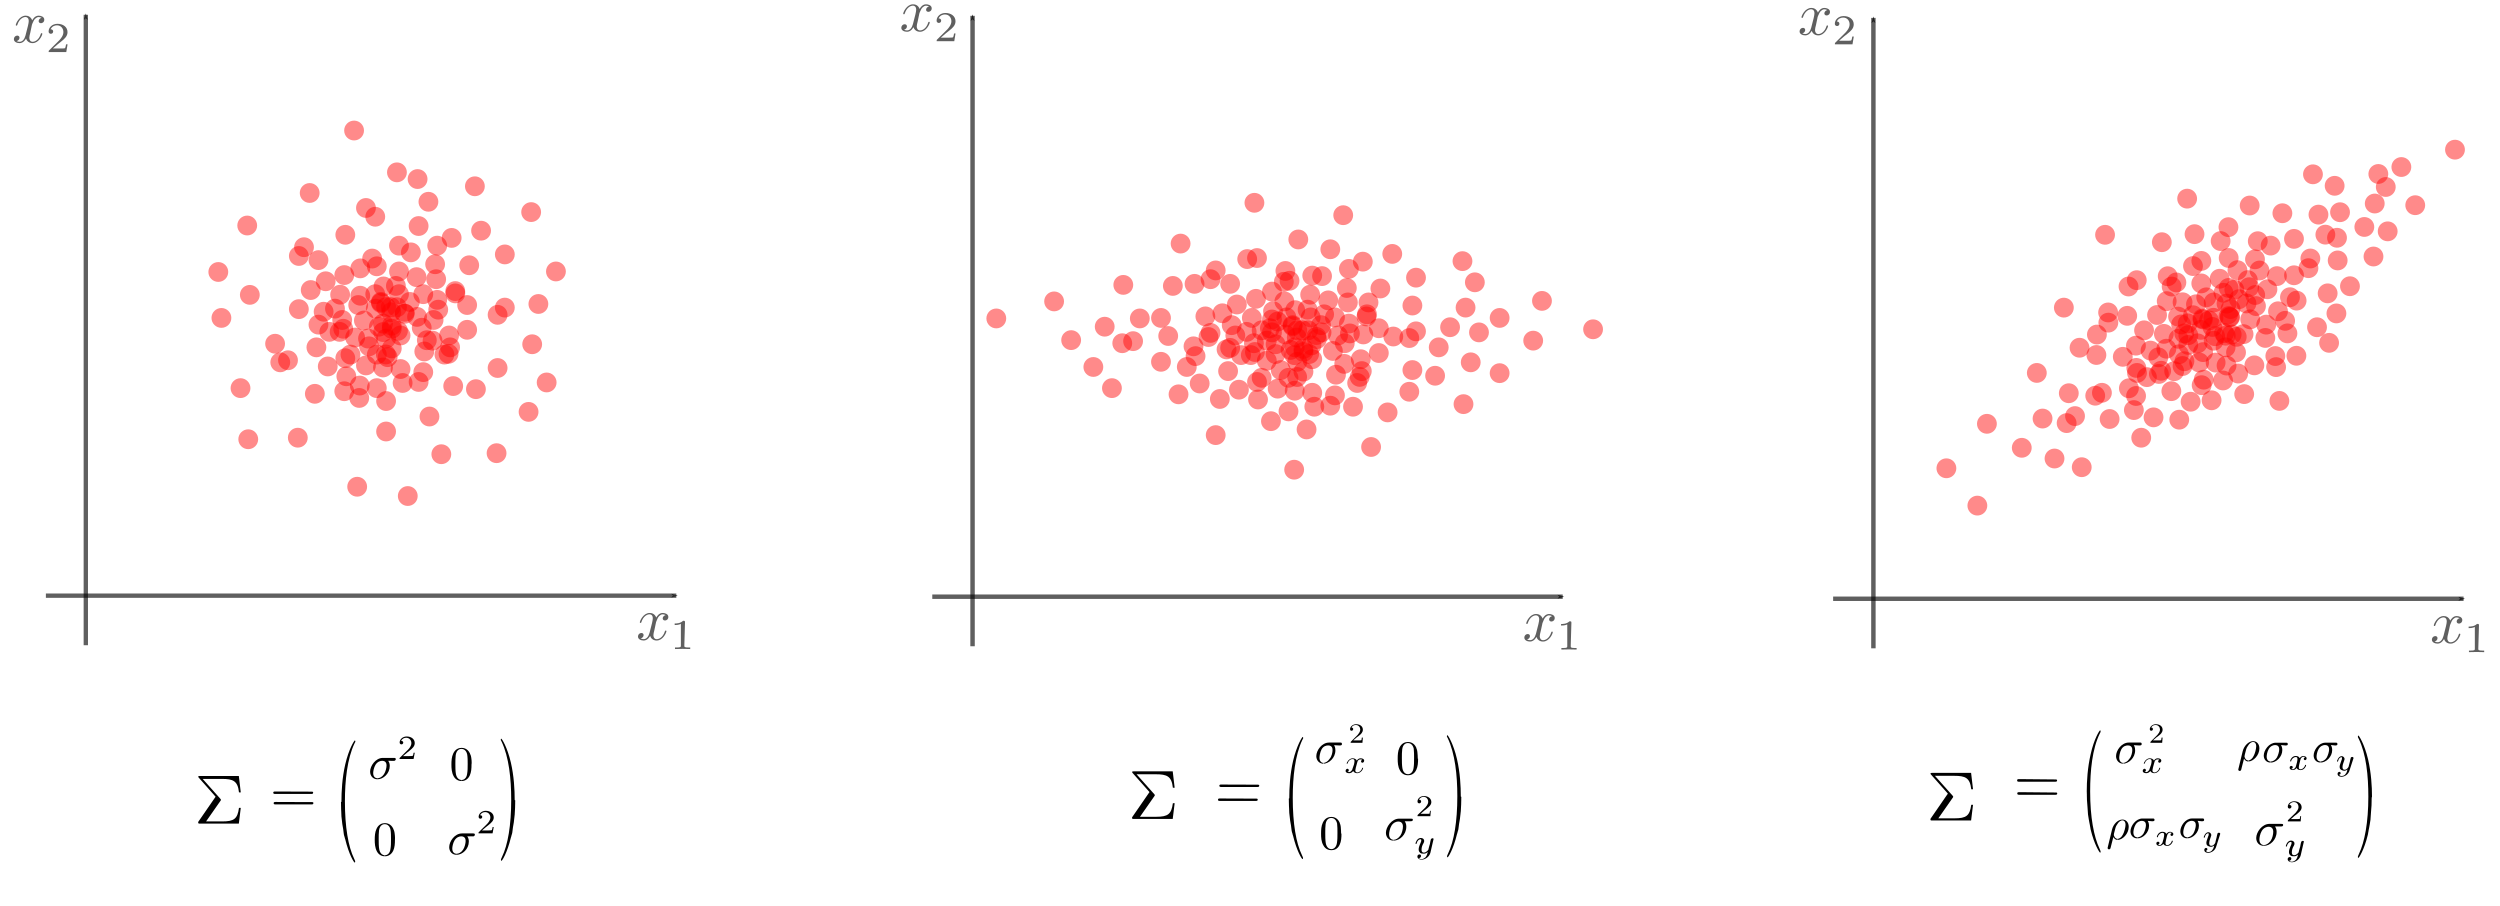 <svg width="238.73mm" height="86.505mm" version="1.1" viewBox="0 0 238.73 86.505" xmlns="http://www.w3.org/2000/svg" xmlns:ns0="http://www.iki.fi/pav/software/textext/">
 <defs>
  <marker id="a" overflow="visible" orient="auto">
   <path transform="scale(.4) rotate(180) translate(10)" d="m0 0 5-5-17.5 5 17.5 5-5-5z" fill-opacity=".627" fill-rule="evenodd" stroke="#000" stroke-opacity=".627" stroke-width="1pt"/>
  </marker>
  <marker id="b" overflow="visible" orient="auto">
   <path transform="scale(.4) rotate(180) translate(10)" d="m0 0 5-5-17.5 5 17.5 5-5-5z" fill-opacity=".627" fill-rule="evenodd" stroke="#000" stroke-opacity=".627" stroke-width="1pt"/>
  </marker>
  <marker id="c" overflow="visible" orient="auto">
   <path transform="scale(.4) rotate(180) translate(10)" d="m0 0 5-5-17.5 5 17.5 5-5-5z" fill-opacity=".627" fill-rule="evenodd" stroke="#000" stroke-opacity=".627" stroke-width="1pt"/>
  </marker>
  <marker id="d" overflow="visible" orient="auto">
   <path transform="scale(.4) rotate(180) translate(10)" d="m0 0 5-5-17.5 5 17.5 5-5-5z" fill-opacity=".627" fill-rule="evenodd" stroke="#000" stroke-opacity=".627" stroke-width="1pt"/>
  </marker>
  <marker id="e" overflow="visible" orient="auto">
   <path transform="scale(.4) rotate(180) translate(10)" d="m0 0 5-5-17.5 5 17.5 5-5-5z" fill-opacity=".459" fill-rule="evenodd" stroke="#000" stroke-opacity=".628" stroke-width="1pt"/>
  </marker>
  <marker id="f" overflow="visible" orient="auto">
   <path transform="scale(.4) rotate(180) translate(10)" d="m0 0 5-5-17.5 5 17.5 5-5-5z" fill-opacity=".459" fill-rule="evenodd" stroke="#000" stroke-opacity=".628" stroke-width="1pt"/>
  </marker>
 </defs>
 <g transform="translate(-10.053 -11.081)">
  <g transform="matrix(2.191 0 0 -2.191 -268.04 1737.8)" fill-rule="evenodd" stroke="#000" stroke-miterlimit="10.433" ns0:preamble="default_packages.tex" ns0:text="$\\frac{3}{5}$\n$\\frac{2}{5}$\n" xml:space="preserve"><g transform="matrix(1.5 0 0 -1.5 -349.38 1149.6)" fill-rule="evenodd" stroke="#000" stroke-miterlimit="10.433" ns0:preamble="default_packages.tex" ns0:text="$$\\text{Physics}$$\n$$\\text{Literature}$$\n$$\\text{Priors}$$\n$$\\text{Documents}$$\n$$\\text{Estimated params}$$\n" xml:space="preserve"><path d="m320.03 259.75v-18.318" fill-opacity=".459" marker-end="url(#f)" stroke="#000" stroke-miterlimit="10.433" stroke-opacity=".628" stroke-width=".126"/><path d="m318.87 258.31h18.318" fill-opacity=".459" marker-end="url(#e)" stroke="#000" stroke-miterlimit="10.433" stroke-opacity=".628" stroke-width=".126"/><g transform="matrix(1.5 0 0 -1.5 -348.9 1188.4)" fill-rule="evenodd" ns0:preamble="default_packages.tex" ns0:text="$$x_1$$\n$$x_2$$\n" xml:space="preserve"><g fill-opacity=".627" stroke-width="0"><path d="m491.75 619.49 4e-3 7e-3v4e-3l2e-3 4e-3 2e-3 5e-3 3e-3 5e-3 2e-3 6e-3 2e-3 5e-3 5e-3 0.012 3e-3 5e-3 7e-3 0.018 0.013 0.023 4e-3 5e-3 5e-3 6e-3 4e-3 5e-3 5e-3 5e-3 6e-3 5e-3 5e-3 5e-3 6e-3 4e-3 5e-3 4e-3 7e-3 4e-3 3e-3 2e-3 0.01 5e-3 3e-3 2e-3h4e-3l4e-3 2e-3h0.012c6e-3 0 0.034 0 0.059-0.015-0.033-6e-3 -0.057-0.035-0.057-0.063 0-0.019 0.013-0.041 0.045-0.041 0.026 0 0.064 0.021 0.064 0.069 0 0.06-0.07 0.077-0.11 0.077-0.069 0-0.11-0.063-0.124-0.089-0.03 0.077-0.092 0.089-0.127 0.089-0.123 0-0.191-0.152-0.191-0.181 0-0.012 0.012-0.012 0.014-0.012 9e-3 0 0.013 3e-3 0.015 0.013 0.04 0.124 0.118 0.154 0.159 0.154 0.022 0 0.063-0.011 0.063-0.078 0-0.037-0.019-0.116-0.063-0.281-0.019-0.072-0.06-0.122-0.113-0.122-7e-3 0-0.034 0-0.059 0.015 0.03 6e-3 0.056 0.031 0.056 0.064 0 0.031-0.026 0.04-0.044 0.04-0.035 0-0.065-0.031-0.065-0.068 0-0.054 0.059-0.078 0.111-0.078 0.078 0 0.121 0.083 0.124 0.09 0.013-0.044 0.056-0.09 0.127-0.09 0.122 0 0.189 0.152 0.189 0.181 0 0.012-0.011 0.012-0.014 0.012-0.011 0-0.013-5e-3 -0.015-0.013-0.039-0.126-0.12-0.154-0.158-0.154-0.046 0-0.065 0.038-0.065 0.077 0 0.026 7e-3 0.052 0.02 0.104z"/><path d="m492.31 619.48v0.015h-2e-3v8e-3h-2e-3v4e-3h-2e-3v2e-3h-4e-3v2e-3h-4e-3l-2e-3 2e-3h-0.022c-0.053-0.052-0.128-0.052-0.162-0.052v-0.03c0.02 0 0.075 0 0.12 0.022v-0.419c0-0.027 0-0.038-0.083-0.038h-0.031v-0.03c0.014 0 0.116 3e-3 0.147 3e-3 0.026 0 0.13-3e-3 0.148-3e-3v0.03h-0.031c-0.083 0-0.083 0.011-0.083 0.038z"/><path d="m479.5 631.27 2e-3 3e-3 2e-3 4e-3v5e-3l2e-3 4e-3 2e-3 5e-3 3e-3 5e-3 2e-3 5e-3 2e-3 6e-3 3e-3 6e-3 3e-3 5e-3 0.01 0.023 0.013 0.023 4e-3 5e-3 5e-3 6e-3 4e-3 5e-3 5e-3 5e-3 6e-3 5e-3 5e-3 4e-3 6e-3 4e-3 5e-3 4e-3 4e-3 3e-3 4e-3 2e-3 3e-3 2e-3 0.01 5e-3h3e-3l4e-3 2e-3h4e-3l5e-3 2e-3h7e-3c6e-3 0 0.034 0 0.059-0.015-0.033-6e-3 -0.057-0.036-0.057-0.064 0-0.018 0.013-0.04 0.045-0.04 0.026 0 0.064 0.021 0.064 0.068 0 0.061-0.07 0.078-0.11 0.078-0.069 0-0.11-0.063-0.124-0.09-0.03 0.078-0.092 0.09-0.127 0.09-0.123 0-0.191-0.152-0.191-0.181 0-0.012 0.012-0.012 0.014-0.012 9e-3 0 0.013 3e-3 0.015 0.013 0.04 0.124 0.118 0.154 0.159 0.154 0.022 0 0.063-0.011 0.063-0.079 0-0.035-0.019-0.115-0.063-0.279-0.019-0.073-0.06-0.122-0.113-0.122-7e-3 0-0.034 0-0.059 0.014 0.03 7e-3 0.056 0.031 0.056 0.064 0 0.032-0.026 0.042-0.044 0.042-0.035 0-0.065-0.031-0.065-0.069 0-0.053 0.059-0.077 0.111-0.077 0.078 0 0.121 0.082 0.124 0.089 0.013-0.043 0.056-0.089 0.127-0.089 0.122 0 0.189 0.152 0.189 0.181 0 0.012-0.011 0.012-0.014 0.012-0.011 0-0.013-5e-3 -0.015-0.013-0.039-0.126-0.12-0.154-0.158-0.154-0.046 0-0.065 0.037-0.065 0.077 0 0.026 7e-3 0.052 0.02 0.104z"/><path d="m480.2 630.89h-0.029c-3e-3 -0.019-0.011-0.066-0.021-0.075-7e-3 -6e-3 -0.071-6e-3 -0.083-6e-3h-0.152c0.086 0.077 0.116 0.1 0.166 0.139 0.062 0.049 0.118 0.1 0.118 0.178 0 0.101-0.088 0.161-0.194 0.161-0.103 0-0.172-0.071-0.172-0.148 0-0.042 0.035-0.045 0.044-0.045 0.019 0 0.044 0.013 0.044 0.043 0 0.015-6e-3 0.044-0.049 0.044 0.025 0.059 0.082 0.077 0.121 0.077 0.083 0 0.126-0.064 0.126-0.131 0-0.071-0.052-0.128-0.078-0.158l-0.199-0.197c-8e-3 -7e-3 -8e-3 -8e-3 -8e-3 -0.032h0.341z"/></g><g fill="#f00" fill-opacity=".459" stroke="none"><circle transform="scale(1,-1)" cx="450.98" cy="-624.66" r=".192"/><g fill-rule="evenodd"><circle transform="scale(1,-1)" cx="451.63" cy="-625.27" r=".192"/><circle transform="scale(1,-1)" cx="452.23" cy="-625.75" r=".192"/><circle transform="scale(1,-1)" cx="452.49" cy="-624.39" r=".192"/><circle transform="scale(1,-1)" cx="451.27" cy="-626.4" r=".192"/><circle transform="scale(1,-1)" cx="451.77" cy="-625.65" r=".192"/><circle transform="scale(1,-1)" cx="451.71" cy="-625.33" r=".192"/><circle transform="scale(1,-1)" cx="452.72" cy="-626.48" r=".192"/><circle transform="scale(1,-1)" cx="452.99" cy="-625.1" r=".192"/><circle transform="scale(1,-1)" cx="453.51" cy="-624.06" r=".192"/><circle transform="scale(1,-1)" cx="451.67" cy="-625.75" r=".192"/><circle transform="scale(1,-1)" cx="451.59" cy="-624.08" r=".192"/><circle transform="scale(1,-1)" cx="452.25" cy="-626.71" r=".192"/><circle transform="scale(1,-1)" cx="450.56" cy="-625.56" r=".192"/><circle transform="scale(1,-1)" cx="450.39" cy="-623.97" r=".192"/><circle transform="scale(1,-1)" cx="452.61" cy="-623.53" r=".192"/><circle transform="scale(1,-1)" cx="454.07" cy="-625.64" r=".192"/><circle transform="scale(1,-1)" cx="451.56" cy="-627.4" r=".192"/><circle transform="scale(1,-1)" cx="450.46" cy="-626.56" r=".192"/><circle transform="scale(1,-1)" cx="449.62" cy="-624.94" r=".192"/><circle transform="scale(1,-1)" cx="451.77" cy="-623.24" r=".192"/><circle transform="scale(1,-1)" cx="453.34" cy="-625.69" r=".192"/><circle transform="scale(1,-1)" cx="452.02" cy="-626.34" r=".192"/><circle transform="scale(1,-1)" cx="452.05" cy="-625.1" r=".192"/><circle transform="scale(1,-1)" cx="451.44" cy="-624.89" r=".192"/><circle transform="scale(1,-1)" cx="453.04" cy="-626.99" r=".192"/><circle transform="scale(1,-1)" cx="454.07" cy="-626.67" r=".192"/><circle transform="scale(1,-1)" cx="452.46" cy="-625.25" r=".192"/><circle transform="scale(1,-1)" cx="452" cy="-625.19" r=".192"/><circle transform="scale(1,-1)" cx="452.49" cy="-625.9" r=".192"/><circle transform="scale(1,-1)" cx="453.01" cy="-624.87" r=".192"/><circle transform="scale(1,-1)" cx="451.56" cy="-625.9" r=".192"/><circle transform="scale(1,-1)" cx="451.96" cy="-626.06" r=".192"/><circle transform="scale(1,-1)" cx="451.38" cy="-624.52" r=".192"/><circle transform="scale(1,-1)" cx="451.88" cy="-625.23" r=".192"/><circle transform="scale(1,-1)" cx="452.4" cy="-624.2" r=".192"/><circle transform="scale(1,-1)" cx="450.94" cy="-625.23" r=".192"/><circle transform="scale(1,-1)" cx="451.34" cy="-625.39" r=".192"/><circle transform="matrix(.229 .973 .973 -.229 0 0)" cx="712.36" cy="297.46" r=".192"/><circle transform="matrix(.229 .973 .973 -.229 0 0)" cx="712.85" cy="296.75" r=".192"/><circle transform="matrix(.229 .973 .973 -.229 0 0)" cx="713.37" cy="297.79" r=".192"/><circle transform="matrix(.229 .973 .973 -.229 0 0)" cx="711.91" cy="296.75" r=".192"/><circle transform="matrix(.229 .973 .973 -.229 0 0)" cx="712.32" cy="296.6" r=".192"/><circle transform="scale(1,-1)" cx="453.93" cy="-624.47" r=".192"/><circle transform="scale(1,-1)" cx="453.93" cy="-625.5" r=".192"/><circle transform="matrix(.229 .973 .973 -.229 0 0)" cx="712.2" cy="297.93" r=".192"/><circle transform="scale(1,-1)" cx="450.08" cy="-625.61" r=".192"/><circle transform="scale(1,-1)" cx="450.08" cy="-626.64" r=".192"/><circle transform="matrix(.229 .973 .973 -.229 0 0)" cx="712.43" cy="293.92" r=".192"/><circle transform="scale(1,-1)" cx="451.27" cy="-625.87" r=".192"/><circle transform="scale(1,-1)" cx="452.78" cy="-625.6" r=".192"/><circle transform="scale(1,-1)" cx="451.88" cy="-625.29" r=".192"/><circle transform="scale(1,-1)" cx="450.67" cy="-625.17" r=".192"/><circle transform="scale(1,-1)" cx="452.9" cy="-624.73" r=".192"/><circle transform="scale(1,-1)" cx="452.05" cy="-624.45" r=".192"/><circle transform="scale(1,-1)" cx="451.67" cy="-625.73" r=".192"/><circle transform="scale(1,-1)" cx="452.69" cy="-625.4" r=".192"/><circle transform="scale(1,-1)" cx="450.46" cy="-625.31" r=".192"/><ellipse transform="scale(1,-1)" cx="452.13" cy="-625.54" rx=".192" ry=".173"/><circle transform="scale(1,-1)" cx="451.08" cy="-624.73" r=".192"/><circle transform="scale(1,-1)" cx="449.87" cy="-624.62" r=".192"/><circle transform="scale(1,-1)" cx="452.09" cy="-624.18" r=".192"/><circle transform="scale(1,-1)" cx="451.25" cy="-623.89" r=".192"/><circle transform="scale(1,-1)" cx="450.87" cy="-625.17" r=".192"/><circle transform="scale(1,-1)" cx="451.88" cy="-624.85" r=".192"/><circle transform="scale(1,-1)" cx="451.98" cy="-628.26" r=".192"/><circle transform="scale(1,-1)" cx="453.49" cy="-627.99" r=".192"/><circle transform="scale(1,-1)" cx="452.59" cy="-627.69" r=".192"/><circle transform="scale(1,-1)" cx="451.38" cy="-627.57" r=".192"/><circle transform="scale(1,-1)" cx="453.61" cy="-627.13" r=".192"/><circle transform="scale(1,-1)" cx="452.76" cy="-626.84" r=".192"/><circle transform="scale(1,-1)" cx="452.38" cy="-628.13" r=".192"/><circle transform="scale(1,-1)" cx="452.02" cy="-626.84" r=".192"/><circle transform="scale(1,-1)" cx="451.86" cy="-625.65" r=".192"/><circle transform="scale(1,-1)" cx="450.98" cy="-627.05" r=".192"/><circle transform="scale(1,-1)" cx="451.23" cy="-625.69" r=".192"/><circle transform="scale(1,-1)" cx="452.74" cy="-626.19" r=".192"/><circle transform="scale(1,-1)" cx="450.6" cy="-626.15" r=".192"/><circle transform="scale(1,-1)" cx="450.29" cy="-627.86" r=".192"/><circle transform="scale(1,-1)" cx="452.84" cy="-622.8" r=".192"/><circle transform="scale(1,-1)" cx="450.06" cy="-623.12" r=".192"/><circle transform="scale(1,-1)" cx="454.6" cy="-624.93" r=".192"/><circle transform="scale(1,-1)" cx="449.08" cy="-627.23" r=".192"/><circle transform="scale(1,-1)" cx="448.58" cy="-625.44" r=".192"/><circle transform="scale(1,-1)" cx="454.58" cy="-627.49" r=".192"/><circle transform="scale(1,-1)" cx="455.06" cy="-626.34" r=".192"/><circle transform="scale(1,-1)" cx="454.53" cy="-623.62" r=".192"/><circle transform="scale(1,-1)" cx="454.72" cy="-625.71" r=".192"/><circle transform="scale(1,-1)" cx="448.95" cy="-624.08" r=".192"/><circle transform="scale(1,-1)" cx="451.21" cy="-622.17" r=".192"/><circle transform="scale(1,-1)" cx="452.19" cy="-621.99" r=".192"/><circle transform="scale(1,-1)" cx="453.91" cy="-622.82" r=".192"/><circle transform="scale(1,-1)" cx="451.15" cy="-629.07" r=".192"/><circle transform="scale(1,-1)" cx="450.31" cy="-625.98" r=".192"/><circle transform="scale(1,-1)" cx="451.5" cy="-626.59" r=".192"/><circle transform="scale(1,-1)" cx="453.11" cy="-625.96" r=".192"/><circle transform="scale(1,-1)" cx="452.51" cy="-624.79" r=".192"/><circle transform="scale(1,-1)" cx="451.17" cy="-625.06" r=".192"/><circle transform="scale(1,-1)" cx="450.92" cy="-625.4" r=".192"/><circle transform="scale(1,-1)" cx="451.71" cy="-624.48" r=".192"/><circle transform="scale(1,-1)" cx="451.77" cy="-625.04" r=".192"/><circle transform="scale(1,-1)" cx="451.59" cy="-626.44" r=".192"/><circle transform="scale(1,-1)" cx="449.1" cy="-623.09" r=".192"/><circle transform="scale(1,-1)" cx="450.64" cy="-624.5" r=".192"/><circle transform="scale(1,-1)" cx="452.36" cy="-626.23" r=".192"/><circle transform="scale(1,-1)" cx="450.96" cy="-624.02" r=".192"/><circle transform="scale(1,-1)" cx="452.67" cy="-625" r=".192"/><circle transform="scale(1,-1)" cx="452.76" cy="-625.79" r=".192"/><circle transform="scale(1,-1)" cx="453.34" cy="-625.21" r=".192"/><circle transform="scale(1,-1)" cx="450.42" cy="-624.87" r=".192"/><circle transform="scale(1,-1)" cx="451" cy="-624.31" r=".192"/><circle transform="scale(1,-1)" cx="451.77" cy="-623.83" r=".192"/><circle transform="scale(1,-1)" cx="450.96" cy="-626.27" r=".192"/><circle transform="scale(1,-1)" cx="451.57" cy="-625.62" r=".192"/><circle transform="scale(1,-1)" cx="452.13" cy="-625.52" r=".192"/><circle transform="scale(1,-1)" cx="451.42" cy="-625.04" r=".192"/><circle transform="scale(1,-1)" cx="452.37" cy="-625.46" r=".192"/><circle transform="scale(1,-1)" cx="451.59" cy="-624.73" r=".192"/><circle transform="scale(1,-1)" cx="451.8" cy="-624.68" r=".192"/><circle transform="scale(1,-1)" cx="451.72" cy="-626.05" r=".192"/><circle transform="scale(1,-1)" cx="452.02" cy="-625.9" r=".192"/><circle transform="scale(1,-1)" cx="450.88" cy="-625.89" r=".192"/><circle transform="scale(1,-1)" cx="453.38" cy="-626.46" r=".192"/><circle transform="scale(1,-1)" cx="453.07" cy="-624.12" r=".192"/><circle transform="scale(1,-1)" cx="450.18" cy="-626.81" r=".192"/><circle transform="scale(1,-1)" cx="452.4" cy="-627.22" r=".192"/><circle transform="scale(1,-1)" cx="449.72" cy="-624.58" r=".192"/><circle transform="scale(1,-1)" cx="454.88" cy="-624.19" r=".192"/><circle transform="scale(1,-1)" cx="451.26" cy="-624.13" r=".192"/><circle transform="scale(1,-1)" cx="451.87" cy="-625.55" r=".192"/><circle transform="scale(1,-1)" cx="450.78" cy="-625.62" r=".192"/><circle transform="scale(1,-1)" cx="448.52" cy="-626.33" r=".192"/></g></g><g fill-opacity=".627" stroke-miterlimit="10.433"><path d="m463.13 619.08v12.212" marker-end="url(#c)" stroke="#000" stroke-miterlimit="10.433" stroke-opacity=".627" stroke-width=".086"/><path d="m462.35 620.04h12.212" marker-end="url(#d)" stroke="#000" stroke-miterlimit="10.433" stroke-opacity=".627" stroke-width=".086"/><g fill-rule="evenodd" stroke-width="0"><path d="m474.17 619.53 4e-3 7e-3v4e-3l2e-3 4e-3 2e-3 5e-3 3e-3 5e-3 2e-3 6e-3 2e-3 5e-3 5e-3 0.012 3e-3 5e-3 7e-3 0.018 0.013 0.023 4e-3 5e-3 5e-3 6e-3 4e-3 5e-3 5e-3 5e-3 6e-3 5e-3 5e-3 5e-3 6e-3 4e-3 5e-3 4e-3 7e-3 4e-3 3e-3 2e-3 0.01 5e-3 3e-3 2e-3h4e-3l4e-3 2e-3h0.012c6e-3 0 0.034 0 0.059-0.015-0.033-6e-3 -0.057-0.035-0.057-0.063 0-0.019 0.013-0.041 0.045-0.041 0.026 0 0.064 0.021 0.064 0.069 0 0.06-0.07 0.077-0.11 0.077-0.069 0-0.11-0.063-0.124-0.089-0.03 0.077-0.092 0.089-0.127 0.089-0.123 0-0.191-0.152-0.191-0.181 0-0.012 0.012-0.012 0.014-0.012 9e-3 0 0.013 3e-3 0.015 0.013 0.04 0.124 0.118 0.154 0.159 0.154 0.022 0 0.063-0.011 0.063-0.078 0-0.037-0.019-0.116-0.063-0.281-0.019-0.072-0.06-0.122-0.113-0.122-7e-3 0-0.034 0-0.059 0.015 0.03 6e-3 0.056 0.031 0.056 0.064 0 0.031-0.026 0.04-0.044 0.04-0.035 0-0.065-0.031-0.065-0.068 0-0.054 0.059-0.078 0.111-0.078 0.078 0 0.121 0.083 0.124 0.09 0.013-0.044 0.056-0.09 0.127-0.09 0.122 0 0.189 0.152 0.189 0.181 0 0.012-0.011 0.012-0.014 0.012-0.011 0-0.013-5e-3 -0.015-0.013-0.039-0.126-0.12-0.154-0.158-0.154-0.046 0-0.065 0.038-0.065 0.077 0 0.026 7e-3 0.052 0.02 0.104z"/><path d="m474.73 619.53v0.015h-2e-3v8e-3h-2e-3v4e-3h-2e-3v2e-3h-4e-3v2e-3h-4e-3l-2e-3 2e-3h-0.022c-0.053-0.052-0.128-0.052-0.162-0.052v-0.03c0.02 0 0.075 0 0.12 0.022v-0.419c0-0.027 0-0.038-0.083-0.038h-0.031v-0.03c0.014 0 0.116 3e-3 0.147 3e-3 0.026 0 0.13-3e-3 0.148-3e-3v0.03h-0.031c-0.083 0-0.083 0.011-0.083 0.038z"/><path d="m462.1 631.34 2e-3 3e-3 2e-3 4e-3v5e-3l2e-3 4e-3 2e-3 5e-3 3e-3 5e-3 2e-3 5e-3 2e-3 6e-3 3e-3 6e-3 3e-3 5e-3 0.01 0.023 0.013 0.023 4e-3 5e-3 5e-3 6e-3 4e-3 5e-3 5e-3 5e-3 6e-3 5e-3 5e-3 4e-3 6e-3 4e-3 5e-3 4e-3 4e-3 3e-3 4e-3 2e-3 3e-3 2e-3 0.01 5e-3h3e-3l4e-3 2e-3h4e-3l5e-3 2e-3h7e-3c6e-3 0 0.034 0 0.059-0.015-0.033-6e-3 -0.057-0.036-0.057-0.064 0-0.018 0.013-0.04 0.045-0.04 0.026 0 0.064 0.021 0.064 0.068 0 0.061-0.07 0.078-0.11 0.078-0.069 0-0.11-0.063-0.124-0.09-0.03 0.078-0.092 0.09-0.127 0.09-0.123 0-0.191-0.152-0.191-0.181 0-0.012 0.012-0.012 0.014-0.012 9e-3 0 0.013 3e-3 0.015 0.013 0.04 0.124 0.118 0.154 0.159 0.154 0.023 0 0.063-0.011 0.063-0.079 0-0.035-0.019-0.115-0.063-0.279-0.019-0.073-0.06-0.122-0.113-0.122-7e-3 0-0.034 0-0.059 0.014 0.03 7e-3 0.056 0.031 0.056 0.064 0 0.032-0.026 0.042-0.044 0.042-0.035 0-0.065-0.031-0.065-0.069 0-0.053 0.059-0.077 0.111-0.077 0.078 0 0.121 0.082 0.124 0.089 0.013-0.043 0.056-0.089 0.127-0.089 0.122 0 0.189 0.152 0.189 0.181 0 0.012-0.011 0.012-0.014 0.012-0.011 0-0.013-5e-3 -0.015-0.013-0.039-0.126-0.12-0.154-0.158-0.154-0.046 0-0.065 0.037-0.065 0.077 0 0.026 7e-3 0.052 0.02 0.104z"/><path d="m462.8 630.95h-0.028c-3e-3 -0.019-0.011-0.066-0.021-0.075-7e-3 -6e-3 -0.071-6e-3 -0.083-6e-3h-0.152c0.086 0.077 0.116 0.1 0.166 0.139 0.062 0.049 0.118 0.1 0.118 0.178 0 0.101-0.088 0.161-0.194 0.161-0.103 0-0.172-0.071-0.172-0.148 0-0.042 0.035-0.045 0.044-0.045 0.019 0 0.044 0.013 0.044 0.043 0 0.015-6e-3 0.044-0.049 0.044 0.025 0.059 0.082 0.077 0.121 0.077 0.083 0 0.126-0.064 0.126-0.131 0-0.071-0.052-0.128-0.078-0.158l-0.199-0.197c-8e-3 -7e-3 -8e-3 -8e-3 -8e-3 -0.032h0.341z"/></g></g><g fill="#f00" fill-opacity=".459" fill-rule="evenodd" stroke="none"><circle transform="scale(1,-1)" cx="468.64" cy="-624.2" r=".192"/><circle transform="scale(1,-1)" cx="469.29" cy="-624.82" r=".192"/><circle transform="scale(1,-1)" cx="469.88" cy="-625.3" r=".192"/><circle transform="scale(1,-1)" cx="470.15" cy="-623.94" r=".192"/><circle transform="scale(1,-1)" cx="468.93" cy="-625.95" r=".192"/><circle transform="scale(1,-1)" cx="469.42" cy="-625.2" r=".192"/><circle transform="scale(1,-1)" cx="469.37" cy="-624.87" r=".192"/><circle transform="scale(1,-1)" cx="470.38" cy="-626.02" r=".192"/><circle transform="scale(1,-1)" cx="470.65" cy="-624.64" r=".192"/><circle transform="scale(1,-1)" cx="471.17" cy="-623.61" r=".192"/><circle transform="scale(1,-1)" cx="469.33" cy="-625.3" r=".192"/><circle transform="scale(1,-1)" cx="469.25" cy="-623.63" r=".192"/><circle transform="scale(1,-1)" cx="469.9" cy="-626.25" r=".192"/><circle transform="scale(1,-1)" cx="468.22" cy="-625.1" r=".192"/><circle transform="scale(1,-1)" cx="467.92" cy="-623.87" r=".192"/><circle transform="scale(1,-1)" cx="469.41" cy="-625.06" r=".192"/><circle transform="scale(1,-1)" cx="471.72" cy="-625.18" r=".192"/><circle transform="scale(1,-1)" cx="469.27" cy="-626.16" r=".192"/><circle transform="scale(1,-1)" cx="468.12" cy="-626.1" r=".192"/><circle transform="scale(1,-1)" cx="467.28" cy="-624.49" r=".192"/><circle transform="scale(1,-1)" cx="467.41" cy="-624.89" r=".192"/><circle transform="scale(1,-1)" cx="471" cy="-625.24" r=".192"/><circle transform="scale(1,-1)" cx="469.67" cy="-625.89" r=".192"/><circle transform="scale(1,-1)" cx="469.71" cy="-624.64" r=".192"/><circle transform="scale(1,-1)" cx="469.1" cy="-624.43" r=".192"/><circle transform="scale(1,-1)" cx="470.69" cy="-626.53" r=".192"/><circle transform="scale(1,-1)" cx="471.72" cy="-626.22" r=".192"/><circle transform="scale(1,-1)" cx="470.11" cy="-624.8" r=".192"/><circle transform="scale(1,-1)" cx="469.65" cy="-624.74" r=".192"/><circle transform="scale(1,-1)" cx="470.15" cy="-625.45" r=".192"/><circle transform="scale(1,-1)" cx="470.67" cy="-624.41" r=".192"/><circle transform="scale(1,-1)" cx="469.21" cy="-625.45" r=".192"/><circle transform="scale(1,-1)" cx="469.62" cy="-625.6" r=".192"/><circle transform="scale(1,-1)" cx="469.04" cy="-624.07" r=".192"/><circle transform="scale(1,-1)" cx="469.54" cy="-624.78" r=".192"/><circle transform="scale(1,-1)" cx="470.06" cy="-623.74" r=".192"/><circle transform="scale(1,-1)" cx="468.6" cy="-624.78" r=".192"/><circle transform="scale(1,-1)" cx="469" cy="-624.93" r=".192"/><circle transform="matrix(.229 .973 .973 -.229 0 0)" cx="716.19" cy="314.17" r=".192"/><circle transform="matrix(.229 .973 .973 -.229 0 0)" cx="716.46" cy="314.04" r=".192"/><circle transform="matrix(.229 .973 .973 -.229 0 0)" cx="716.98" cy="315.08" r=".192"/><circle transform="matrix(.229 .973 .973 -.229 0 0)" cx="715.53" cy="314.04" r=".192"/><circle transform="matrix(.229 .973 .973 -.229 0 0)" cx="715.93" cy="313.89" r=".192"/><circle transform="scale(1,-1)" cx="471.59" cy="-624.01" r=".192"/><circle transform="scale(1,-1)" cx="471.59" cy="-625.05" r=".192"/><circle transform="matrix(.229 .973 .973 -.229 0 0)" cx="715.81" cy="315.22" r=".192"/><circle transform="scale(1,-1)" cx="467.74" cy="-625.15" r=".192"/><circle transform="scale(1,-1)" cx="467.74" cy="-626.19" r=".192"/><circle transform="matrix(.229 .973 .973 -.229 0 0)" cx="716.04" cy="311.21" r=".192"/><circle transform="scale(1,-1)" cx="468.93" cy="-625.41" r=".192"/><circle transform="scale(1,-1)" cx="470.44" cy="-625.14" r=".192"/><circle transform="scale(1,-1)" cx="469.54" cy="-624.84" r=".192"/><circle transform="scale(1,-1)" cx="468.33" cy="-624.72" r=".192"/><circle transform="scale(1,-1)" cx="470.7" cy="-625.12" r=".192"/><circle transform="scale(1,-1)" cx="469.71" cy="-623.99" r=".192"/><circle transform="scale(1,-1)" cx="469.33" cy="-625.28" r=".192"/><circle transform="scale(1,-1)" cx="470.34" cy="-624.95" r=".192"/><circle transform="scale(1,-1)" cx="468.12" cy="-624.86" r=".192"/><ellipse transform="scale(1,-1)" cx="469.79" cy="-625.09" rx=".192" ry=".173"/><circle transform="scale(1,-1)" cx="468.73" cy="-624.28" r=".192"/><circle transform="scale(1,-1)" cx="467.53" cy="-624.17" r=".192"/><circle transform="scale(1,-1)" cx="469.75" cy="-623.72" r=".192"/><circle transform="scale(1,-1)" cx="468.91" cy="-623.44" r=".192"/><circle transform="scale(1,-1)" cx="468.52" cy="-624.72" r=".192"/><circle transform="scale(1,-1)" cx="469.54" cy="-624.4" r=".192"/><circle transform="scale(1,-1)" cx="469.71" cy="-626.26" r=".192"/><circle transform="scale(1,-1)" cx="471.65" cy="-625.68" r=".192"/><circle transform="scale(1,-1)" cx="469.44" cy="-626.96" r=".192"/><circle transform="scale(1,-1)" cx="465.69" cy="-625.27" r=".192"/><circle transform="scale(1,-1)" cx="471.26" cy="-626.68" r=".192"/><circle transform="scale(1,-1)" cx="470.42" cy="-626.39" r=".192"/><circle transform="scale(1,-1)" cx="469.19" cy="-626.35" r=".192"/><circle transform="scale(1,-1)" cx="469.94" cy="-625.51" r=".192"/><circle transform="scale(1,-1)" cx="469.52" cy="-625.2" r=".192"/><circle transform="scale(1,-1)" cx="468.64" cy="-626.6" r=".192"/><circle transform="scale(1,-1)" cx="468.89" cy="-625.24" r=".192"/><circle transform="scale(1,-1)" cx="470.4" cy="-625.74" r=".192"/><circle transform="scale(1,-1)" cx="468.25" cy="-625.7" r=".192"/><circle transform="scale(1,-1)" cx="467.43" cy="-626.1" r=".192"/><circle transform="scale(1,-1)" cx="470.5" cy="-623.72" r=".192"/><circle transform="scale(1,-1)" cx="467.12" cy="-623.96" r=".192"/><circle transform="scale(1,-1)" cx="472.78" cy="-624.58" r=".192"/><circle transform="scale(1,-1)" cx="467.01" cy="-626.06" r=".192"/><circle transform="scale(1,-1)" cx="466.24" cy="-624.99" r=".192"/><circle transform="scale(1,-1)" cx="472.68" cy="-625.64" r=".192"/><circle transform="scale(1,-1)" cx="473.34" cy="-625.44" r=".192"/><circle transform="scale(1,-1)" cx="472.09" cy="-624.32" r=".192"/><circle transform="scale(1,-1)" cx="472.38" cy="-625.26" r=".192"/><circle transform="scale(1,-1)" cx="466.37" cy="-625.43" r=".192"/><circle transform="scale(1,-1)" cx="466.78" cy="-624.59" r=".192"/><circle transform="scale(1,-1)" cx="469.6" cy="-623.28" r=".192"/><circle transform="scale(1,-1)" cx="471.65" cy="-624.43" r=".192"/><circle transform="scale(1,-1)" cx="468.45" cy="-626.58" r=".192"/><circle transform="scale(1,-1)" cx="467.97" cy="-625.53" r=".192"/><circle transform="scale(1,-1)" cx="469.16" cy="-626.14" r=".192"/><circle transform="scale(1,-1)" cx="470.77" cy="-625.51" r=".192"/><circle transform="scale(1,-1)" cx="470.17" cy="-624.34" r=".192"/><circle transform="scale(1,-1)" cx="468.83" cy="-624.61" r=".192"/><circle transform="scale(1,-1)" cx="468.58" cy="-624.95" r=".192"/><circle transform="scale(1,-1)" cx="469.37" cy="-624.03" r=".192"/><circle transform="scale(1,-1)" cx="469.42" cy="-624.59" r=".192"/><circle transform="scale(1,-1)" cx="468.15" cy="-625.3" r=".192"/><circle transform="scale(1,-1)" cx="465.47" cy="-624.49" r=".192"/><circle transform="scale(1,-1)" cx="468.29" cy="-624.05" r=".192"/><circle transform="scale(1,-1)" cx="470.02" cy="-625.78" r=".192"/><circle transform="scale(1,-1)" cx="466.03" cy="-624.95" r=".192"/><circle transform="scale(1,-1)" cx="470.33" cy="-624.55" r=".192"/><circle transform="scale(1,-1)" cx="470.42" cy="-625.33" r=".192"/><circle transform="scale(1,-1)" cx="471" cy="-624.76" r=".192"/><circle transform="scale(1,-1)" cx="468.08" cy="-624.41" r=".192"/><circle transform="scale(1,-1)" cx="468.66" cy="-623.86" r=".192"/><circle transform="scale(1,-1)" cx="469" cy="-624.74" r=".192"/><circle transform="scale(1,-1)" cx="468.62" cy="-625.81" r=".192"/><circle transform="scale(1,-1)" cx="467.7" cy="-625.07" r=".192"/><circle transform="scale(1,-1)" cx="473.99" cy="-625" r=".192"/><circle transform="scale(1,-1)" cx="469.19" cy="-625.12" r=".192"/><circle transform="scale(1,-1)" cx="472.16" cy="-624.87" r=".192"/><circle transform="scale(1,-1)" cx="469.25" cy="-624.28" r=".192"/><circle transform="scale(1,-1)" cx="470.21" cy="-625.1" r=".192"/><circle transform="scale(1,-1)" cx="469.38" cy="-625.59" r=".192"/><circle transform="scale(1,-1)" cx="469.68" cy="-625.45" r=".192"/><circle transform="scale(1,-1)" cx="468.54" cy="-625.44" r=".192"/><circle transform="scale(1,-1)" cx="471.03" cy="-626.01" r=".192"/><circle transform="scale(1,-1)" cx="470.58" cy="-624.18" r=".192"/><circle transform="scale(1,-1)" cx="467.84" cy="-626.36" r=".192"/><circle transform="scale(1,-1)" cx="470.06" cy="-626.77" r=".192"/><circle transform="scale(1,-1)" cx="467.45" cy="-624.7" r=".192"/><circle transform="scale(1,-1)" cx="473.34" cy="-624.37" r=".192"/><circle transform="scale(1,-1)" cx="468.05" cy="-624.83" r=".192"/><circle transform="scale(1,-1)" cx="466.92" cy="-625.09" r=".192"/><circle transform="scale(1,-1)" cx="468.44" cy="-625.17" r=".192"/><circle transform="scale(1,-1)" cx="465.04" cy="-625.01" r=".192"/><circle transform="scale(1,-1)" cx="470.31" cy="-627.43" r=".192"/><circle transform="scale(1,-1)" cx="469.8" cy="-625.03" r=".192"/><circle transform="scale(1,-1)" cx="467.84" cy="-623.17" r=".192"/><circle transform="scale(1,-1)" cx="470.85" cy="-622.94" r=".192"/><circle transform="scale(1,-1)" cx="469.36" cy="-622.5" r=".192"/><circle transform="scale(1,-1)" cx="472.94" cy="-625.16" r=".192"/><circle transform="scale(1,-1)" cx="474.16" cy="-625.77" r=".192"/><circle transform="scale(1,-1)" cx="471.28" cy="-625.08" r=".192"/><circle transform="scale(1,-1)" cx="466.05" cy="-626.08" r=".192"/><circle transform="scale(1,-1)" cx="464.71" cy="-625.76" r=".192"/><circle transform="scale(1,-1)" cx="467.16" cy="-626.88" r=".192"/><circle transform="scale(1,-1)" cx="468.59" cy="-627.67" r=".192"/><circle transform="scale(1,-1)" cx="472.62" cy="-626.54" r=".192"/><circle transform="scale(1,-1)" cx="465.83" cy="-624.08" r=".192"/><circle transform="scale(1,-1)" cx="475.15" cy="-625.22" r=".192"/><circle transform="scale(1,-1)" cx="463.59" cy="-625.43" r=".192"/><circle transform="scale(1,-1)" cx="472.64" cy="-623.77" r=".192"/><circle transform="scale(1,-1)" cx="467.64" cy="-625.47" r=".192"/><circle transform="scale(1,-1)" cx="470.8" cy="-625.74" r=".192"/><circle transform="scale(1,-1)" cx="468.93" cy="-625.16" r=".192"/><circle transform="scale(1,-1)" cx="468.73" cy="-625.2" r=".192"/><circle transform="scale(1,-1)" cx="469.89" cy="-625.16" r=".192"/><circle transform="scale(1,-1)" cx="472.86" cy="-626.13" r=".192"/><circle transform="scale(1,-1)" cx="469.04" cy="-625.37" r=".192"/><circle transform="scale(1,-1)" cx="469.17" cy="-625.76" r=".192"/><circle transform="scale(1,-1)" cx="468.95" cy="-625.57" r=".192"/><circle transform="scale(1,-1)" cx="468.83" cy="-625" r=".192"/></g><path d="m480.58 619.04v12.212" fill-opacity=".627" marker-end="url(#a)" stroke="#000" stroke-miterlimit="10.433" stroke-opacity=".627" stroke-width=".086"/><path d="m479.8 620h12.212" fill-opacity=".627" marker-end="url(#b)" stroke="#000" stroke-miterlimit="10.433" stroke-opacity=".627" stroke-width=".086"/><g fill-rule="evenodd"><g fill-opacity=".627" stroke-miterlimit="10.433" stroke-width="0"><path d="m457 619.55 4e-3 7e-3v4e-3l2e-3 4e-3 2e-3 5e-3 3e-3 5e-3 2e-3 6e-3 2e-3 5e-3 5e-3 0.012 3e-3 5e-3 7e-3 0.018 0.013 0.023 4e-3 5e-3 5e-3 6e-3 4e-3 5e-3 5e-3 5e-3 6e-3 5e-3 5e-3 5e-3 6e-3 4e-3 5e-3 4e-3 7e-3 4e-3 3e-3 2e-3 0.01 5e-3 3e-3 2e-3h4e-3l4e-3 2e-3h0.012c6e-3 0 0.034 0 0.059-0.015-0.033-6e-3 -0.057-0.035-0.057-0.063 0-0.019 0.013-0.041 0.045-0.041 0.026 0 0.064 0.021 0.064 0.069 0 0.06-0.07 0.077-0.11 0.077-0.069 0-0.11-0.063-0.124-0.089-0.03 0.077-0.092 0.089-0.127 0.089-0.123 0-0.191-0.152-0.191-0.181 0-0.012 0.012-0.012 0.014-0.012 9e-3 0 0.013 3e-3 0.015 0.013 0.04 0.124 0.118 0.154 0.159 0.154 0.022 0 0.063-0.011 0.063-0.078 0-0.037-0.019-0.116-0.063-0.281-0.019-0.072-0.06-0.122-0.112-0.122-7e-3 0-0.034 0-0.059 0.015 0.03 6e-3 0.056 0.031 0.056 0.064 0 0.031-0.026 0.04-0.044 0.04-0.035 0-0.065-0.031-0.065-0.068 0-0.054 0.059-0.078 0.111-0.078 0.078 0 0.121 0.083 0.124 0.09 0.013-0.044 0.056-0.09 0.127-0.09 0.122 0 0.189 0.152 0.189 0.181 0 0.012-0.011 0.012-0.014 0.012-0.011 0-0.013-5e-3 -0.015-0.013-0.039-0.126-0.12-0.154-0.158-0.154-0.046 0-0.065 0.038-0.065 0.077 0 0.026 7e-3 0.052 0.02 0.104z"/><path d="m457.56 619.54v0.015h-2e-3v8e-3h-2e-3v4e-3h-2e-3v2e-3h-4e-3v2e-3h-4e-3l-2e-3 2e-3h-0.022c-0.053-0.052-0.128-0.052-0.162-0.052v-0.03c0.02 0 0.075 0 0.12 0.022v-0.419c0-0.027 0-0.038-0.083-0.038h-0.031v-0.03c0.014 0 0.116 3e-3 0.147 3e-3 0.026 0 0.13-3e-3 0.148-3e-3v0.03h-0.031c-0.083 0-0.083 0.011-0.083 0.038z"/><path d="m444.91 631.12 2e-3 3e-3 2e-3 4e-3v5e-3l2e-3 4e-3 2e-3 5e-3 3e-3 5e-3 2e-3 5e-3 2e-3 6e-3 3e-3 6e-3 3e-3 5e-3 0.01 0.023 0.013 0.023 4e-3 5e-3 5e-3 6e-3 4e-3 5e-3 5e-3 5e-3 6e-3 5e-3 5e-3 4e-3 6e-3 4e-3 5e-3 4e-3 4e-3 3e-3 4e-3 2e-3 3e-3 2e-3 0.01 5e-3h3e-3l4e-3 2e-3h4e-3l5e-3 2e-3h7e-3c6e-3 0 0.034 0 0.059-0.015-0.033-6e-3 -0.057-0.036-0.057-0.064 0-0.018 0.013-0.04 0.045-0.04 0.026 0 0.064 0.021 0.064 0.068 0 0.061-0.07 0.078-0.11 0.078-0.069 0-0.11-0.063-0.124-0.09-0.03 0.078-0.092 0.09-0.127 0.09-0.123 0-0.191-0.152-0.191-0.181 0-0.012 0.012-0.012 0.014-0.012 9e-3 0 0.013 3e-3 0.015 0.013 0.04 0.124 0.118 0.154 0.159 0.154 0.022 0 0.063-0.011 0.063-0.079 0-0.035-0.019-0.115-0.063-0.279-0.019-0.073-0.06-0.122-0.113-0.122-7e-3 0-0.034 0-0.059 0.014 0.03 7e-3 0.056 0.031 0.056 0.064 0 0.032-0.026 0.042-0.044 0.042-0.035 0-0.065-0.031-0.065-0.069 0-0.053 0.059-0.077 0.111-0.077 0.078 0 0.121 0.082 0.124 0.089 0.013-0.043 0.056-0.089 0.127-0.089 0.122 0 0.189 0.152 0.189 0.181 0 0.012-0.011 0.012-0.014 0.012-0.011 0-0.013-5e-3 -0.015-0.013-0.039-0.126-0.12-0.154-0.158-0.154-0.046 0-0.065 0.037-0.065 0.077 0 0.026 7e-3 0.052 0.02 0.104z" stroke="#000" stroke-opacity=".627"/><path d="m445.6 630.74h-0.029c-3e-3 -0.019-0.011-0.066-0.021-0.075-7e-3 -6e-3 -0.071-6e-3 -0.083-6e-3h-0.152c0.086 0.077 0.116 0.1 0.166 0.139 0.062 0.049 0.118 0.1 0.118 0.178 0 0.101-0.088 0.161-0.194 0.161-0.103 0-0.172-0.071-0.172-0.148 0-0.042 0.035-0.045 0.044-0.045 0.019 0 0.044 0.013 0.044 0.043 0 0.015-6e-3 0.044-0.049 0.044 0.025 0.059 0.082 0.077 0.121 0.077 0.083 0 0.126-0.064 0.126-0.131 0-0.071-0.052-0.128-0.078-0.158l-0.199-0.197c-8e-3 -7e-3 -8e-3 -8e-3 -8e-3 -0.032h0.341z" stroke="#000" stroke-opacity=".627"/></g><g fill="#f00" fill-opacity=".459" stroke="none"><circle transform="matrix(.851 .526 .526 -.851 0 0)" cx="742.03" cy="-274.77" r=".192"/><circle transform="matrix(.851 .526 .526 -.851 0 0)" cx="742.68" cy="-275.38" r=".192"/><circle transform="matrix(.851 .526 .526 -.851 0 0)" cx="743.27" cy="-275.86" r=".192"/><circle transform="matrix(.851 .526 .526 -.851 0 0)" cx="743.54" cy="-274.5" r=".192"/><circle transform="matrix(.851 .526 .526 -.851 0 0)" cx="742.31" cy="-276.51" r=".192"/><circle transform="matrix(.851 .526 .526 -.851 0 0)" cx="742.81" cy="-275.76" r=".192"/><circle transform="matrix(.851 .526 .526 -.851 0 0)" cx="742.75" cy="-275.44" r=".192"/><circle transform="matrix(.851 .526 .526 -.851 0 0)" cx="743.77" cy="-276.59" r=".192"/><circle transform="matrix(.851 .526 .526 -.851 0 0)" cx="744.04" cy="-275.21" r=".192"/><circle transform="matrix(.851 .526 .526 -.851 0 0)" cx="744.56" cy="-274.17" r=".192"/><circle transform="matrix(.851 .526 .526 -.851 0 0)" cx="742.72" cy="-275.86" r=".192"/><circle transform="matrix(.851 .526 .526 -.851 0 0)" cx="742.64" cy="-274.19" r=".192"/><circle transform="matrix(.851 .526 .526 -.851 0 0)" cx="743.29" cy="-276.82" r=".192"/><circle transform="matrix(.851 .526 .526 -.851 0 0)" cx="741.6" cy="-275.67" r=".192"/><circle transform="matrix(.851 .526 .526 -.851 0 0)" cx="741.31" cy="-274.43" r=".192"/><circle transform="matrix(.851 .526 .526 -.851 0 0)" cx="742.8" cy="-275.62" r=".192"/><circle transform="matrix(.851 .526 .526 -.851 0 0)" cx="745.11" cy="-275.75" r=".192"/><circle transform="matrix(.851 .526 .526 -.851 0 0)" cx="742.66" cy="-276.72" r=".192"/><circle transform="matrix(.851 .526 .526 -.851 0 0)" cx="741.51" cy="-276.67" r=".192"/><circle transform="matrix(.851 .526 .526 -.851 0 0)" cx="740.66" cy="-275.05" r=".192"/><circle transform="matrix(.851 .526 .526 -.851 0 0)" cx="740.8" cy="-275.46" r=".192"/><circle transform="matrix(.851 .526 .526 -.851 0 0)" cx="744.38" cy="-275.8" r=".192"/><circle transform="matrix(.851 .526 .526 -.851 0 0)" cx="743.06" cy="-276.45" r=".192"/><circle transform="matrix(.851 .526 .526 -.851 0 0)" cx="743.1" cy="-275.21" r=".192"/><circle transform="matrix(.851 .526 .526 -.851 0 0)" cx="742.49" cy="-275" r=".192"/><circle transform="matrix(.851 .526 .526 -.851 0 0)" cx="744.08" cy="-277.1" r=".192"/><circle transform="matrix(.851 .526 .526 -.851 0 0)" cx="745.11" cy="-276.78" r=".192"/><circle transform="matrix(.851 .526 .526 -.851 0 0)" cx="743.5" cy="-275.36" r=".192"/><circle transform="matrix(.851 .526 .526 -.851 0 0)" cx="743.04" cy="-275.3" r=".192"/><circle transform="matrix(.851 .526 .526 -.851 0 0)" cx="743.54" cy="-276.01" r=".192"/><circle transform="matrix(.851 .526 .526 -.851 0 0)" cx="744.06" cy="-274.98" r=".192"/><circle transform="matrix(.851 .526 .526 -.851 0 0)" cx="742.6" cy="-276.01" r=".192"/><circle transform="matrix(.851 .526 .526 -.851 0 0)" cx="743" cy="-276.17" r=".192"/><circle transform="matrix(.851 .526 .526 -.851 0 0)" cx="742.43" cy="-274.63" r=".192"/><circle transform="matrix(.851 .526 .526 -.851 0 0)" cx="742.93" cy="-275.34" r=".192"/><circle transform="matrix(.851 .526 .526 -.851 0 0)" cx="743.44" cy="-274.31" r=".192"/><circle transform="matrix(.851 .526 .526 -.851 0 0)" cx="741.99" cy="-275.34" r=".192"/><circle transform="matrix(.851 .526 .526 -.851 0 0)" cx="742.39" cy="-275.5" r=".192"/><circle transform="matrix(-.317 .949 .949 .317 0 0)" cx="438.82" cy="660.45" r=".192"/><circle transform="matrix(-.317 .949 .949 .317 0 0)" cx="439.09" cy="660.33" r=".192"/><circle transform="matrix(-.317 .949 .949 .317 0 0)" cx="439.61" cy="661.36" r=".192"/><circle transform="matrix(-.317 .949 .949 .317 0 0)" cx="438.15" cy="660.32" r=".192"/><circle transform="matrix(-.317 .949 .949 .317 0 0)" cx="438.55" cy="660.17" r=".192"/><circle transform="matrix(.851 .526 .526 -.851 0 0)" cx="744.98" cy="-274.58" r=".192"/><circle transform="matrix(.851 .526 .526 -.851 0 0)" cx="744.98" cy="-275.61" r=".192"/><circle transform="matrix(-.317 .949 .949 .317 0 0)" cx="438.44" cy="661.5" r=".192"/><circle transform="matrix(.851 .526 .526 -.851 0 0)" cx="741.13" cy="-275.72" r=".192"/><circle transform="matrix(.851 .526 .526 -.851 0 0)" cx="741.13" cy="-276.75" r=".192"/><circle transform="matrix(-.317 .949 .949 .317 0 0)" cx="438.67" cy="657.49" r=".192"/><circle transform="matrix(.851 .526 .526 -.851 0 0)" cx="742.31" cy="-275.98" r=".192"/><circle transform="matrix(.851 .526 .526 -.851 0 0)" cx="743.83" cy="-275.71" r=".192"/><circle transform="matrix(.851 .526 .526 -.851 0 0)" cx="742.93" cy="-275.4" r=".192"/><circle transform="matrix(.851 .526 .526 -.851 0 0)" cx="741.72" cy="-275.28" r=".192"/><circle transform="matrix(.851 .526 .526 -.851 0 0)" cx="744.09" cy="-275.68" r=".192"/><circle transform="matrix(.851 .526 .526 -.851 0 0)" cx="743.1" cy="-274.56" r=".192"/><circle transform="matrix(.851 .526 .526 -.851 0 0)" cx="742.72" cy="-275.84" r=".192"/><circle transform="matrix(.851 .526 .526 -.851 0 0)" cx="743.73" cy="-275.52" r=".192"/><circle transform="matrix(.851 .526 .526 -.851 0 0)" cx="741.51" cy="-275.42" r=".192"/><ellipse transform="matrix(.851 .526 .526 -.851 0 0)" cx="743.18" cy="-275.65" rx=".192" ry=".173"/><circle transform="matrix(.851 .526 .526 -.851 0 0)" cx="742.12" cy="-274.84" r=".192"/><circle transform="matrix(.851 .526 .526 -.851 0 0)" cx="740.91" cy="-274.73" r=".192"/><circle transform="matrix(.851 .526 .526 -.851 0 0)" cx="743.15" cy="-273.72" r=".192"/><circle transform="matrix(.851 .526 .526 -.851 0 0)" cx="741.21" cy="-275.46" r=".192"/><circle transform="matrix(.851 .526 .526 -.851 0 0)" cx="741.91" cy="-275.28" r=".192"/><circle transform="matrix(.851 .526 .526 -.851 0 0)" cx="742.93" cy="-274.96" r=".192"/><circle transform="matrix(.851 .526 .526 -.851 0 0)" cx="743.1" cy="-276.82" r=".192"/><circle transform="matrix(.851 .526 .526 -.851 0 0)" cx="745.04" cy="-276.24" r=".192"/><circle transform="matrix(.851 .526 .526 -.851 0 0)" cx="742.83" cy="-277.53" r=".192"/><circle transform="matrix(.851 .526 .526 -.851 0 0)" cx="739.07" cy="-275.84" r=".192"/><circle transform="matrix(.851 .526 .526 -.851 0 0)" cx="744.65" cy="-277.24" r=".192"/><circle transform="matrix(.851 .526 .526 -.851 0 0)" cx="743.81" cy="-276.95" r=".192"/><circle transform="matrix(.851 .526 .526 -.851 0 0)" cx="742.58" cy="-276.91" r=".192"/><circle transform="matrix(.851 .526 .526 -.851 0 0)" cx="743.33" cy="-276.07" r=".192"/><circle transform="matrix(.851 .526 .526 -.851 0 0)" cx="742.91" cy="-275.76" r=".192"/><circle transform="matrix(.851 .526 .526 -.851 0 0)" cx="742.03" cy="-277.16" r=".192"/><circle transform="matrix(.851 .526 .526 -.851 0 0)" cx="742.27" cy="-275.8" r=".192"/><circle transform="matrix(.851 .526 .526 -.851 0 0)" cx="743.79" cy="-276.3" r=".192"/><circle transform="matrix(.851 .526 .526 -.851 0 0)" cx="741.64" cy="-276.26" r=".192"/><circle transform="matrix(.851 .526 .526 -.851 0 0)" cx="740.82" cy="-276.67" r=".192"/><circle transform="matrix(.851 .526 .526 -.851 0 0)" cx="743.89" cy="-274.29" r=".192"/><circle transform="matrix(.851 .526 .526 -.851 0 0)" cx="740.5" cy="-274.52" r=".192"/><circle transform="matrix(.851 .526 .526 -.851 0 0)" cx="746.17" cy="-275.14" r=".192"/><circle transform="matrix(.851 .526 .526 -.851 0 0)" cx="740.4" cy="-276.63" r=".192"/><circle transform="matrix(.851 .526 .526 -.851 0 0)" cx="739.63" cy="-275.55" r=".192"/><circle transform="matrix(.851 .526 .526 -.851 0 0)" cx="746.07" cy="-276.21" r=".192"/><circle transform="matrix(.851 .526 .526 -.851 0 0)" cx="746.73" cy="-276" r=".192"/><circle transform="matrix(.851 .526 .526 -.851 0 0)" cx="745.48" cy="-274.89" r=".192"/><circle transform="matrix(.851 .526 .526 -.851 0 0)" cx="745.76" cy="-275.82" r=".192"/><circle transform="matrix(.851 .526 .526 -.851 0 0)" cx="739.76" cy="-275.99" r=".192"/><circle transform="matrix(.851 .526 .526 -.851 0 0)" cx="740.17" cy="-275.15" r=".192"/><circle transform="matrix(.851 .526 .526 -.851 0 0)" cx="747.08" cy="-276.16" r=".192"/><circle transform="matrix(.851 .526 .526 -.851 0 0)" cx="745.04" cy="-275" r=".192"/><circle transform="matrix(.851 .526 .526 -.851 0 0)" cx="741.83" cy="-277.14" r=".192"/><circle transform="matrix(.851 .526 .526 -.851 0 0)" cx="741.35" cy="-276.09" r=".192"/><circle transform="matrix(.851 .526 .526 -.851 0 0)" cx="742.54" cy="-276.7" r=".192"/><circle transform="matrix(.851 .526 .526 -.851 0 0)" cx="744.15" cy="-276.07" r=".192"/><circle transform="matrix(.851 .526 .526 -.851 0 0)" cx="743.56" cy="-274.9" r=".192"/><circle transform="matrix(.851 .526 .526 -.851 0 0)" cx="742.22" cy="-275.17" r=".192"/><circle transform="matrix(.851 .526 .526 -.851 0 0)" cx="741.97" cy="-275.51" r=".192"/><circle transform="matrix(.851 .526 .526 -.851 0 0)" cx="742.75" cy="-274.59" r=".192"/><circle transform="matrix(.851 .526 .526 -.851 0 0)" cx="742.81" cy="-275.15" r=".192"/><circle transform="matrix(.851 .526 .526 -.851 0 0)" cx="741.54" cy="-275.86" r=".192"/><circle transform="matrix(.851 .526 .526 -.851 0 0)" cx="738.86" cy="-275.06" r=".192"/><circle transform="matrix(.851 .526 .526 -.851 0 0)" cx="741.68" cy="-274.61" r=".192"/><circle transform="matrix(.851 .526 .526 -.851 0 0)" cx="743.41" cy="-276.34" r=".192"/><circle transform="matrix(.851 .526 .526 -.851 0 0)" cx="739.42" cy="-275.52" r=".192"/><circle transform="matrix(.851 .526 .526 -.851 0 0)" cx="743.71" cy="-275.11" r=".192"/><circle transform="matrix(.851 .526 .526 -.851 0 0)" cx="743.81" cy="-275.9" r=".192"/><circle transform="matrix(.851 .526 .526 -.851 0 0)" cx="744.38" cy="-275.32" r=".192"/><circle transform="matrix(.851 .526 .526 -.851 0 0)" cx="741.47" cy="-274.98" r=".192"/><circle transform="matrix(.851 .526 .526 -.851 0 0)" cx="742.04" cy="-274.42" r=".192"/><circle transform="matrix(.851 .526 .526 -.851 0 0)" cx="742.39" cy="-275.3" r=".192"/><circle transform="matrix(.851 .526 .526 -.851 0 0)" cx="742.01" cy="-276.38" r=".192"/><circle transform="matrix(.851 .526 .526 -.851 0 0)" cx="741.09" cy="-275.63" r=".192"/><circle transform="matrix(.851 .526 .526 -.851 0 0)" cx="747.38" cy="-275.56" r=".192"/><circle transform="matrix(.851 .526 .526 -.851 0 0)" cx="742.58" cy="-275.69" r=".192"/><circle transform="matrix(.851 .526 .526 -.851 0 0)" cx="745.54" cy="-275.44" r=".192"/><circle transform="matrix(.851 .526 .526 -.851 0 0)" cx="742.64" cy="-274.84" r=".192"/><circle transform="matrix(.851 .526 .526 -.851 0 0)" cx="743.6" cy="-275.66" r=".192"/><circle transform="matrix(.851 .526 .526 -.851 0 0)" cx="742.76" cy="-276.16" r=".192"/><circle transform="matrix(.851 .526 .526 -.851 0 0)" cx="743.07" cy="-276.01" r=".192"/><circle transform="matrix(.851 .526 .526 -.851 0 0)" cx="741.93" cy="-276" r=".192"/><circle transform="matrix(.851 .526 .526 -.851 0 0)" cx="744.42" cy="-276.57" r=".192"/><circle transform="matrix(.851 .526 .526 -.851 0 0)" cx="743.97" cy="-274.75" r=".192"/><circle transform="matrix(.851 .526 .526 -.851 0 0)" cx="741.23" cy="-276.92" r=".192"/><circle transform="matrix(.851 .526 .526 -.851 0 0)" cx="743.45" cy="-277.33" r=".192"/><circle transform="matrix(.851 .526 .526 -.851 0 0)" cx="740.84" cy="-275.26" r=".192"/><circle transform="matrix(.851 .526 .526 -.851 0 0)" cx="745.6" cy="-275.99" r=".192"/><circle transform="matrix(.851 .526 .526 -.851 0 0)" cx="741.44" cy="-275.39" r=".192"/><circle transform="matrix(.851 .526 .526 -.851 0 0)" cx="740.31" cy="-275.66" r=".192"/><circle transform="matrix(.851 .526 .526 -.851 0 0)" cx="741.82" cy="-275.73" r=".192"/><circle transform="matrix(.851 .526 .526 -.851 0 0)" cx="738.43" cy="-275.57" r=".192"/><circle transform="matrix(.851 .526 .526 -.851 0 0)" cx="743.69" cy="-277.99" r=".192"/><circle transform="matrix(.851 .526 .526 -.851 0 0)" cx="743.19" cy="-275.6" r=".192"/><circle transform="matrix(.851 .526 .526 -.851 0 0)" cx="743.86" cy="-276.03" r=".192"/><circle transform="matrix(.851 .526 .526 -.851 0 0)" cx="744.52" cy="-274.55" r=".192"/><circle transform="matrix(.851 .526 .526 -.851 0 0)" cx="745.69" cy="-276.39" r=".192"/><circle transform="matrix(.851 .526 .526 -.851 0 0)" cx="746.32" cy="-275.72" r=".192"/><circle transform="matrix(.851 .526 .526 -.851 0 0)" cx="747.54" cy="-276.33" r=".192"/><circle transform="matrix(.851 .526 .526 -.851 0 0)" cx="744.67" cy="-275.64" r=".192"/><circle transform="matrix(.851 .526 .526 -.851 0 0)" cx="739.44" cy="-276.65" r=".192"/><circle transform="matrix(.851 .526 .526 -.851 0 0)" cx="738.1" cy="-276.32" r=".192"/><circle transform="matrix(.851 .526 .526 -.851 0 0)" cx="740.55" cy="-277.45" r=".192"/><circle transform="matrix(.851 .526 .526 -.851 0 0)" cx="741.97" cy="-278.23" r=".192"/><circle transform="matrix(.851 .526 .526 -.851 0 0)" cx="746.01" cy="-277.11" r=".192"/><circle transform="matrix(.851 .526 .526 -.851 0 0)" cx="739.22" cy="-274.64" r=".192"/><circle transform="matrix(.851 .526 .526 -.851 0 0)" cx="748.6" cy="-276.07" r=".192"/><circle transform="matrix(.851 .526 .526 -.851 0 0)" cx="736.98" cy="-276" r=".192"/><circle transform="matrix(.851 .526 .526 -.851 0 0)" cx="746.66" cy="-275.41" r=".192"/><circle transform="matrix(.851 .526 .526 -.851 0 0)" cx="741.02" cy="-276.04" r=".192"/><circle transform="matrix(.851 .526 .526 -.851 0 0)" cx="744.19" cy="-276.3" r=".192"/><circle transform="matrix(.851 .526 .526 -.851 0 0)" cx="742.32" cy="-275.73" r=".192"/><circle transform="matrix(.851 .526 .526 -.851 0 0)" cx="742.12" cy="-275.77" r=".192"/><circle transform="matrix(.851 .526 .526 -.851 0 0)" cx="743.28" cy="-275.73" r=".192"/><circle transform="matrix(.851 .526 .526 -.851 0 0)" cx="746.25" cy="-276.7" r=".192"/><circle transform="matrix(.851 .526 .526 -.851 0 0)" cx="742.43" cy="-275.93" r=".192"/><circle transform="matrix(.851 .526 .526 -.851 0 0)" cx="742.56" cy="-276.33" r=".192"/><circle transform="matrix(.851 .526 .526 -.851 0 0)" cx="742.34" cy="-276.14" r=".192"/><circle transform="matrix(.851 .526 .526 -.851 0 0)" cx="742.22" cy="-275.57" r=".192"/><circle transform="matrix(.851 .526 .526 -.851 0 0)" cx="737.11" cy="-275.07" r=".192"/><circle transform="matrix(.851 .526 .526 -.851 0 0)" cx="747.09" cy="-276.45" r=".192"/><circle transform="matrix(.851 .526 .526 -.851 0 0)" cx="740.17" cy="-275.68" r=".192"/></g><g transform="matrix(1.5 0 0 -1.5 -349.38 1204.8)" stroke="#000" stroke-miterlimit="10.433" stroke-width="0" ns0:preamble="default_packages.tex" ns0:text="$$\\Sigma$$\n" xml:space="preserve"><path d="m531.96 392.45v7.9e-4h7.9e-4v7.9e-4h7.9e-4v8.1e-4h8.1e-4v7.9e-4l7.9e-4 8e-4v7.9e-4h8e-4v8e-4l7.9e-4 7.9e-4v8e-4h8e-4v2e-3h7.9e-4v3e-3l8e-4 8e-4c0 5e-3 -3e-3 9e-3 -6e-3 0.013l-0.186 0.266h0.209c0.152 0 0.197-0.033 0.216-0.175h0.023l-0.025 0.203h-0.501c-0.022 0-0.024 0-0.024-0.021l0.225-0.326-0.215-0.243c-9e-3 -0.01-9e-3 -0.012-9e-3 -0.015 0-0.01 9e-3 -0.01 0.023-0.01h0.501l0.025 0.212h-0.023c-0.016-0.15-0.078-0.174-0.22-0.174h-0.249z"/><g fill-rule="evenodd" stroke-miterlimit="10.433"><path d="m544.02 392.39v7.9e-4h8e-4v8e-4h7.9e-4v7.9e-4h8e-4v8.1e-4l7.9e-4 7.9e-4v7.9e-4h8e-4v8e-4l7.9e-4 7.9e-4v8e-4h8e-4v2e-3h7.9e-4v3e-3l8.1e-4 7.9e-4c0 5e-3 -3e-3 9e-3 -6e-3 0.013l-0.186 0.266h0.209c0.152 0 0.197-0.033 0.216-0.175h0.023l-0.025 0.203h-0.501c-0.022 0-0.024 0-0.024-0.021l0.225-0.326-0.215-0.243c-9e-3 -0.01-9e-3 -0.012-9e-3 -0.015 0-0.01 9e-3 -0.01 0.023-0.01h0.501l0.025 0.212h-0.023c-0.016-0.15-0.078-0.174-0.22-0.174h-0.249z"/><path d="m554.33 392.41v7.9e-4h7.9e-4v8e-4h7.9e-4v7.9e-4h8e-4v8e-4l7.9e-4 7.9e-4v8e-4h8e-4v7.9e-4l7.9e-4 7.9e-4v8.1e-4h8.1e-4v2e-3h7.9e-4v3e-3l8e-4 7.9e-4c0 5e-3 -3e-3 9e-3 -6e-3 0.013l-0.186 0.266h0.209c0.152 0 0.197-0.033 0.216-0.175h0.023l-0.025 0.203h-0.501c-0.022 0-0.024 0-0.024-0.021l0.225-0.326-0.215-0.243c-9e-3 -0.01-9e-3 -0.012-9e-3 -0.015 0-0.01 9e-3 -0.01 0.023-0.01h0.501l0.025 0.212h-0.023c-0.016-0.15-0.078-0.174-0.22-0.174h-0.249z"/><g transform="matrix(1.5 0 0 -1.5 -348.97 1191.1)" stroke="#000" ns0:preamble="default_packages.tex" ns0:text="$$0$$\n$$\\sigma^2$$\n" xml:space="preserve"><path d="m589.45 532.74v0.011l-4.8e-4 5e-3v5e-3l-9.8e-4 0.01-5.9e-4 5e-3 -6.1e-4 5e-3 -5.9e-4 5e-3 -2e-3 0.011-3e-3 0.011-5e-3 0.011-2e-3 6e-3c-0.019 0.04-0.053 0.047-0.071 0.047-0.025 0-0.056-0.011-0.073-0.05-0.013-0.028-0.015-0.061-0.015-0.094 0-0.031 2e-3 -0.069 0.019-0.1 0.018-0.034 0.049-0.042 0.069-0.042v9e-3c-0.016 0-0.041 0.011-0.049 0.05-5e-3 0.025-5e-3 0.063-5e-3 0.088 0 0.026 0 0.054 3e-3 0.077 8e-3 0.05 0.039 0.053 0.05 0.053 0.014 0 0.041-8e-3 0.049-0.049 4e-3 -0.024 4e-3 -0.055 4e-3 -0.081 0-0.031 0-0.059-5e-3 -0.086-5e-3 -0.039-0.03-0.052-0.049-0.052v-9e-3c0.022 0 0.054 9e-3 0.072 0.048 0.013 0.029 0.015 0.061 0.015 0.094z"/><path d="m588.78 532.76h3e-3l6.1e-4 5e-4h2e-3l6.1e-4 5e-4h8e-4l5.9e-4 4.9e-4 5.9e-4 4.8e-4h6.1e-4l5.9e-4 4.9e-4 6e-4 4.9e-4 5.9e-4 4.8e-4 6e-4 4.9e-4 5e-4 6e-4 6e-4 4.8e-4 4.8e-4 5.1e-4 5e-4 4.8e-4v4.9e-4h4.8e-4l4.9e-4 4.8e-4v5e-4l4.8e-4 4.9e-4v4.9e-4l5e-4 4.8e-4v6e-4l4.9e-4 4.9e-4v4.8e-4l4.9e-4 5e-4v2e-3l4.8e-4 4.8e-4v2e-3c0 0.01-9e-3 0.01-0.016 0.01h-0.095c-0.063 0-0.11-0.069-0.11-0.118 0-0.037 0.025-0.066 0.063-0.066l4.9e-4 9e-3c-0.021 0-0.037 0.015-0.037 0.045 0 0.013 5e-3 0.046 0.02 0.071 0.018 0.028 0.043 0.034 0.057 0.034 0.035 0 0.038-0.027 0.038-0.04 0-0.02-8e-3 -0.054-0.022-0.075-0.016-0.025-0.039-0.035-0.055-0.035l-4.9e-4 -9e-3c0.05 0 0.105 0.05 0.105 0.114 0 6e-3 0 0.027-0.013 0.045z"/><path d="m588.96 532.83h-0.01c-5.9e-4 -6e-3 -3e-3 -0.024-8e-3 -0.027-2e-3 -2e-3 -0.025-2e-3 -0.029-2e-3h-0.054c0.031 0.027 0.041 0.035 0.059 0.049 0.021 0.017 0.042 0.035 0.042 0.063 0 0.035-0.031 0.057-0.069 0.057-0.036 0-0.061-0.026-0.061-0.052 0-0.015 0.013-0.016 0.016-0.016 6e-3 0 0.015 5e-3 0.015 0.015 0 5e-3 -2e-3 0.015-0.018 0.015 9e-3 0.021 0.029 0.027 0.043 0.027 0.029 0 0.045-0.023 0.045-0.046 0-0.025-0.018-0.045-0.028-0.056l-0.071-0.07c-3e-3 -2e-3 -3e-3 -3e-3 -3e-3 -0.011h0.121z"/><g fill-rule="evenodd" stroke-miterlimit="10.433"><path d="m589.46 532.11h3e-3l6e-4 4.9e-4h2e-3l6e-4 4.9e-4h2e-3l6e-4 4.8e-4 6e-4 4.9e-4h5.8e-4l6.1e-4 5e-4 5.9e-4 4.8e-4 6e-4 4.9e-4 5.9e-4 4.8e-4 5e-4 6.1e-4 5.9e-4 4.8e-4 8e-4 8e-4v4.9e-4h4.9e-4l4.8e-4 5e-4v4.8e-4l4.8e-4 4.8e-4v4.9e-4l5e-4 4.9e-4v6.1e-4l5e-4 4.9e-4v4.7e-4l4.8e-4 4.9e-4v2e-3l4.8e-4 4.8e-4v2e-3c0 0.01-9e-3 0.01-0.016 0.01h-0.095c-0.063 0-0.11-0.069-0.11-0.118 0-0.037 0.025-0.066 0.063-0.066l4.8e-4 9e-3c-0.021 0-0.037 0.015-0.037 0.045 0 0.013 5e-3 0.046 0.02 0.071 0.018 0.028 0.043 0.034 0.057 0.034 0.035 0 0.038-0.027 0.038-0.04 0-0.02-8e-3 -0.054-0.022-0.075-0.016-0.025-0.039-0.035-0.055-0.035l-5e-4 -9e-3c0.05 0 0.105 0.05 0.105 0.114 0 6e-3 0 0.027-0.013 0.045z"/><path d="m589.64 532.19h-0.01c-6e-4 -6e-3 -3e-3 -0.024-8e-3 -0.027-2e-3 -2e-3 -0.025-2e-3 -0.029-2e-3h-0.054c0.031 0.027 0.041 0.035 0.059 0.049 0.021 0.017 0.042 0.035 0.042 0.063 0 0.035-0.031 0.057-0.069 0.057-0.036 0-0.061-0.026-0.061-0.052 0-0.015 0.013-0.016 0.016-0.016 6e-3 0 0.015 5e-3 0.015 0.015 0 5e-3 -2e-3 0.015-0.018 0.015 9e-3 0.021 0.029 0.027 0.043 0.027 0.029 0 0.045-0.023 0.045-0.046 0-0.025-0.018-0.045-0.028-0.056l-0.071-0.07c-3e-3 -2e-3 -3e-3 -3e-3 -3e-3 -0.011h0.121z"/><path d="m588.79 532.09v0.011l-4.8e-4 5e-3v5e-3l-4.8e-4 5e-3 -5e-4 5e-3 -2e-3 0.017-2e-3 0.011-3e-3 0.011-5e-3 0.011-2e-3 6e-3c-0.019 0.04-0.053 0.047-0.071 0.047-0.025 0-0.056-0.011-0.073-0.05-0.013-0.028-0.015-0.061-0.015-0.094 0-0.031 2e-3 -0.069 0.019-0.1 0.018-0.034 0.049-0.042 0.069-0.042v9e-3c-0.016 0-0.041 0.01-0.049 0.05-5e-3 0.025-5e-3 0.063-5e-3 0.088 0 0.026 0 0.054 3e-3 0.077 8e-3 0.05 0.039 0.053 0.05 0.053 0.014 0 0.041-8e-3 0.049-0.049 4e-3 -0.023 4e-3 -0.055 4e-3 -0.081 0-0.031 0-0.059-5e-3 -0.086-5e-3 -0.039-0.03-0.052-0.049-0.052v-9e-3c0.022 0 0.054 9e-3 0.073 0.048 0.013 0.029 0.015 0.061 0.015 0.094z"/><g transform="matrix(1.5 0 0 -1.5 -349.07 1203.4)" stroke="#000" ns0:preamble="default_packages.tex" ns0:text="$$=()$$\n" xml:space="preserve"><path d="m624.76 447.33h5e-3l2.9e-4 2.9e-4h2e-3l2.9e-4 2.9e-4h7.3e-4l2.9e-4 2.8e-4h2.9e-4l5.8e-4 5.9e-4h2.9e-4l2.9e-4 3e-4 3e-4 2.7e-4 2.8e-4 3e-4v2.9e-4h2.9e-4v3e-4l2.9e-4 2.8e-4v7.9e-4l3e-4 2.9e-4v2e-3c0 7e-3 -6e-3 7e-3 -0.011 7e-3h-0.206c-5e-3 0-0.011 0-0.011-7e-3s6e-3 -7e-3 0.012-7e-3z"/><path d="m624.76 447.27h3e-3l7.3e-4 2.9e-4h2e-3l3e-4 3e-4h7.2e-4l3e-4 2.8e-4h2.9e-4l2.9e-4 2.9e-4h2.8e-4l3e-4 2.9e-4 2.9e-4 3e-4 2.9e-4 2.8e-4h2.8e-4l3e-4 2.9e-4v2.9e-4l3e-4 3e-4v2.8e-4h2.8e-4v7.9e-4l2.9e-4 2.9e-4v2e-3c0 7e-3 -6e-3 7e-3 -0.012 7e-3h-0.205c-5e-3 0-0.012 0-0.012-7e-3s6e-3 -7e-3 0.011-7e-3z"/><path d="m625.93 447.32v5e-3l-2.9e-4 5e-3v9e-3l-2.8e-4 0.011-3e-4 0.013-7.2e-4 0.013-7.4e-4 0.013-7.2e-4 0.013-5e-3 0.044-5e-3 0.029-2e-3 0.016-2e-3 0.015-2e-3 8e-3 -2e-3 6e-3 -2e-3 8e-3 -2e-3 6e-3c-0.021 0.087-0.05 0.133-0.054 0.133-2e-3 0-3e-3 -3e-3 -3e-3 -6e-3 0-2e-3 0-3e-3 6e-3 -0.016 0.034-0.07 0.053-0.182 0.053-0.329 0-0.12-0.013-0.244-0.055-0.333-5e-3 -8e-3 -5e-3 -0.01-5e-3 -0.011 0-5e-3 2e-3 -6e-3 3e-3 -6e-3 3e-3 0 0.034 0.047 0.055 0.137 0.018 0.078 0.022 0.156 0.022 0.215z"/><g fill-rule="evenodd" stroke-miterlimit="10.433"><path d="m624.93 447.33v5e-3l3e-4 5e-3v9e-3l2.9e-4 0.011 2.9e-4 0.013 7.2e-4 0.013 0.001 0.026 5e-3 0.044 5e-3 0.029 2e-3 0.016 2e-3 0.015 2e-3 8e-3 2e-3 6e-3 2e-3 8e-3 2e-3 6e-3c0.021 0.087 0.05 0.133 0.054 0.133 2e-3 0 3e-3 -3e-3 3e-3 -6e-3 0-2e-3 0-3e-3 -6e-3 -0.016-0.034-0.07-0.053-0.182-0.053-0.329 0-0.12 0.013-0.244 0.055-0.333 5e-3 -8e-3 5e-3 -0.01 5e-3 -0.011 0-5e-3 -2e-3 -6e-3 -3e-3 -6e-3 -3e-3 0-0.034 0.047-0.055 0.137-0.018 0.078-0.022 0.156-0.022 0.215z"/><path d="m631.11 447.08v-8e-3l-3.3e-4 -4e-3v-4e-3l-6.5e-4 -8e-3 -0.001-0.012-5.2e-4 -4e-3 -5.4e-4 -4e-3 -2e-3 -8e-3 -3e-3 -8e-3 -5.2e-4 -2e-3 -5.4e-4 -2e-3c-0.013-0.027-0.035-0.031-0.047-0.031-0.017 0-0.037 7e-3 -0.049 0.033-9e-3 0.019-0.01 0.041-0.01 0.063 0 0.021 8e-4 0.046 0.013 0.067 0.012 0.023 0.032 0.028 0.046 0.028v-6e-3c-0.011 0-0.027-7e-3 -0.032-0.034-3e-3 -0.017-3e-3 -0.042-3e-3 -0.059 0-0.018 0-0.036 2e-3 -0.051 5e-3 -0.033 0.026-0.035 0.033-0.035 9e-3 0 0.027 5e-3 0.033 0.032 2e-3 0.016 2e-3 0.037 2e-3 0.054 0 0.021 0 0.04-3e-3 0.058-4e-3 0.026-0.02 0.035-0.032 0.035v6e-3c0.015 0 0.036-5e-3 0.048-0.032 9e-3 -0.019 0.01-0.041 0.01-0.063z"/><path d="m630.67 447.51v-8e-3l-3.1e-4 -4e-3v-4e-3l-6.6e-4 -8e-3 -7.9e-4 -0.012-5.4e-4 -4e-3 -5.2e-4 -4e-3 -2e-3 -8e-3 -3e-3 -8e-3 -5.4e-4 -2e-3 -5.2e-4 -2e-3c-0.013-0.027-0.035-0.031-0.047-0.031-0.017 0-0.037 7e-3 -0.049 0.033-9e-3 0.019-0.01 0.041-0.01 0.063 0 0.021 7.9e-4 0.046 0.013 0.067 0.012 0.023 0.032 0.028 0.046 0.028v-6e-3c-0.011 0-0.027-7e-3 -0.032-0.034-3e-3 -0.017-3e-3 -0.042-3e-3 -0.059 0-0.018 0-0.036 2e-3 -0.051 5e-3 -0.033 0.026-0.035 0.033-0.035 9e-3 0 0.027 5e-3 0.033 0.032 2e-3 0.016 2e-3 0.037 2e-3 0.054 0 0.021 0 0.04-3e-3 0.058-4e-3 0.026-0.02 0.035-0.032 0.035v6e-3c0.015 0 0.036-5e-3 0.048-0.032 9e-3 -0.019 0.01-0.041 0.01-0.063z"/><path d="m630.18 447.31h5e-3l3e-4 2.9e-4h2e-3l2.9e-4 3e-4h7.2e-4l3e-4 2.9e-4h2.9e-4l5.7e-4 5.7e-4h3e-4l2.9e-4 3e-4 2.8e-4 2.9e-4 2.9e-4 2.8e-4v2.9e-4h3e-4v3e-4l2.9e-4 2.9e-4v7.9e-4l3e-4 2.8e-4v2e-3c0 7e-3 -6e-3 7e-3 -0.011 7e-3h-0.206c-5e-3 0-0.011 0-0.011-7e-3s6e-3 -7e-3 0.012-7e-3z"/><path d="m630.19 447.23h3e-3l7.3e-4 2.8e-4h2e-3l3e-4 2.9e-4h7.2e-4l2.9e-4 2.9e-4h2.9e-4l3e-4 3e-4h2.9e-4l5.7e-4 5.7e-4 3e-4 2.9e-4h2.9e-4l2.8e-4 3e-4v2.8e-4l3e-4 2.9e-4v2.9e-4h2.9e-4v8e-4l2.9e-4 2.9e-4v2e-3c0 7e-3 -6e-3 7e-3 -0.012 7e-3h-0.205c-5e-3 0-0.012 0-0.012-7e-3s6e-3 -7e-3 0.011-7e-3z"/><path d="m631.36 447.3v5e-3l-3e-4 5e-3v9e-3l-2.8e-4 0.011-2.9e-4 0.013-0.002 0.039-5e-3 0.044-5e-3 0.029-2e-3 0.016-2e-3 0.015-2e-3 8e-3 -2e-3 6e-3 -2e-3 8e-3 -2e-3 6e-3c-0.021 0.087-0.05 0.133-0.054 0.133-2e-3 0-3e-3 -3e-3 -3e-3 -6e-3 0-2e-3 0-3e-3 6e-3 -0.016 0.034-0.07 0.053-0.182 0.053-0.329 0-0.12-0.013-0.244-0.055-0.333-5e-3 -8e-3 -5e-3 -0.01-5e-3 -0.011 0-5e-3 2e-3 -6e-3 3e-3 -6e-3 3e-3 0 0.034 0.047 0.055 0.137 0.018 0.078 0.022 0.156 0.022 0.215z"/><path d="m630.37 447.31v5e-3l2.9e-4 5e-3v9e-3l2.9e-4 0.011 3e-4 0.013 7.2e-4 0.013 0.001 0.026 5e-3 0.044 5e-3 0.029 2e-3 0.016 2e-3 0.015 2e-3 8e-3 2e-3 6e-3 2e-3 8e-3 2e-3 6e-3c0.021 0.087 0.05 0.133 0.054 0.133 2e-3 0 3e-3 -3e-3 3e-3 -6e-3 0-2e-3 0-3e-3 -6e-3 -0.016-0.034-0.07-0.053-0.182-0.053-0.329 0-0.12 0.013-0.244 0.055-0.333 5e-3 -8e-3 5e-3 -0.01 5e-3 -0.011 0-5e-3 -2e-3 -6e-3 -3e-3 -6e-3 -3e-3 0-0.034 0.048-0.055 0.137-0.018 0.078-0.022 0.156-0.022 0.215z"/><g id="content" transform="matrix(1.5 0 0 -1.5 -348.96 1177.1)" stroke="#000" ns0:preamble="default_packages.tex" ns0:text="$$\\sigma_x^2$$\n$$\\sigma_y^2$$\n$$\\rho \\sigma_x \\sigma_y$$\n" xml:space="preserve"><path d="m653.08 486.73h3e-3l4.6e-4 1.7e-4h7.9e-4l4.5e-4 1.6e-4h4.7e-4l4.5e-4 1.7e-4 4.6e-4 1.5e-4 4.7e-4 1.6e-4 4.6e-4 1.7e-4 4.6e-4 1.5e-4 1.6e-4 1.7e-4 4.5e-4 1.5e-4 4.6e-4 1.7e-4v1.5e-4l1.7e-4 1.7e-4 1.6e-4 1.7e-4 1.7e-4 1.5e-4v1.6e-4l1.5e-4 1.6e-4v1.7e-4l1.6e-4 1.5e-4 1.7e-4 1.7e-4v3.1e-4l1.5e-4 1.6e-4v1.7e-4l1.7e-4 4.6e-4v2e-3c0 5e-3 -3e-3 5e-3 -7e-3 5e-3h-0.042c-0.028 0-0.049-0.03-0.049-0.052 0-0.016 0.011-0.029 0.028-0.029l1.6e-4 3e-3c-9e-3 0-0.016 7e-3 -0.016 0.02 0 5e-3 2e-3 0.021 8e-3 0.032 7e-3 0.013 0.019 0.015 0.025 0.015 0.016 0 0.017-0.012 0.017-0.018 0-8e-3 -3e-3 -0.024-0.011-0.033-7e-3 -0.011-0.017-0.016-0.025-0.016l-1.5e-4 -3e-3c0.022 0 0.047 0.022 0.047 0.051 0 3e-3 0 0.012-5e-3 0.02z"/><path d="m653.17 486.76h-4e-3c-3.8e-4 -2e-3 -6.6e-4 -9e-3 -2e-3 -0.01-6.8e-4 -6.6e-4 -9e-3 -6.6e-4 -0.011-6.6e-4h-0.02c0.011 0.01 0.015 0.013 0.022 0.018 8e-3 6e-3 0.015 0.013 0.015 0.023 0 0.013-0.011 0.021-0.026 0.021-0.013 0-0.023-0.01-0.023-0.019 0-6e-3 5e-3 -6e-3 6e-3 -6e-3 2e-3 0 6e-3 2e-3 6e-3 6e-3 0 2e-3 -6.6e-4 6e-3 -6e-3 6e-3 2e-3 8e-3 0.011 0.01 0.016 0.01 0.011 0 0.017-9e-3 0.017-0.017 0-0.01-7e-3 -0.017-0.01-0.021l-0.026-0.026c-6.5e-4 -6.7e-4 -6.5e-4 -6.7e-4 -6.5e-4 -4e-3h0.045z"/><path d="m653.13 486.64v-4.7e-4l-1.7e-4 -4.5e-4 -1.5e-4 -4.6e-4 -1.5e-4 -4.5e-4 -1.8e-4 -4.8e-4 -1.4e-4 -4.6e-4 -4.6e-4 -4.5e-4 -1.8e-4 -4.6e-4 -1.5e-4 -4.5e-4 -4.7e-4 -4.8e-4 -1.5e-4 -4.6e-4 -4.6e-4 -4.5e-4 -4.7e-4 -4.6e-4 -4.6e-4 -4.6e-4 -4.6e-4 -4.7e-4 -2e-3 -2e-3 -4.7e-4 -4.5e-4 -4.6e-4 -4.6e-4 -4.6e-4 -1.7e-4 -4.6e-4 -4.6e-4 -4.5e-4 -4.6e-4 -4.7e-4 -1.8e-4 -4.5e-4 -1.4e-4 -4.7e-4 -1.6e-4 -4.6e-4 -1.7e-4 -4.6e-4 -1.5e-4h-4.5e-4l-4.6e-4 -1.7e-4h-4.6e-4c-4.6e-4 0-5e-3 0-7e-3 7.9e-4 5e-3 8.1e-4 5e-3 5e-3 5e-3 7e-3s-2e-3 5e-3 -5e-3 5e-3 -7e-3 -3e-3 -7e-3 -8e-3c0-7e-3 7e-3 -9e-3 0.014-9e-3 5e-3 0 0.012 3e-3 0.015 9e-3 2e-3 -7e-3 0.011-9e-3 0.015-9e-3 0.015 0 0.023 0.016 0.023 0.02 0 8e-4 -7.9e-4 8e-4 -2e-3 8e-4 -7.9e-4 0-2e-3 -4.6e-4 -2e-3 -2e-3 -2e-3 -9e-3 -0.011-0.016-0.018-0.016-5e-3 0-8e-3 3e-3 -8e-3 8e-3 0 3e-3 3e-3 0.015 7e-3 0.029 2e-3 0.011 8e-3 0.013 0.013 0.013 1.7e-4 0 5e-3 0 7e-3 -7.9e-4 -3e-3 -8e-4 -5e-3 -5e-3 -5e-3 -7e-3s2e-3 -5e-3 5e-3 -5e-3c2e-3 0 7e-3 2e-3 7e-3 8e-3 0 7e-3 -8e-3 9e-3 -0.014 9e-3 -7e-3 0-0.012-5e-3 -0.014-9e-3 -2e-3 5e-3 -8e-3 9e-3 -0.016 9e-3 -0.014 0-0.023-0.016-0.023-0.02 0-8.1e-4 8e-4 -8.1e-4 2e-3 -8.1e-4 8e-4 0 8e-4 4.6e-4 2e-3 2e-3 3e-3 0.011 0.012 0.016 0.018 0.016 5e-3 0 8e-3 -2e-3 8e-3 -8e-3 0-2e-3 -8e-4 -9e-3 -2e-3 -0.013z"/><path d="m653.35 486.44h2e-3l4.8e-4 1.7e-4h2e-3l4.7e-4 1.6e-4h8e-4l4.7e-4 1.7e-4 4.8e-4 1.7e-4h4.7e-4l4.7e-4 1.7e-4 5e-4 1.5e-4 4.6e-4 1.8e-4 4.8e-4 1.6e-4 1.8e-4 4.8e-4 4.7e-4 1.7e-4 3.3e-4 3.3e-4v1.6e-4h1.7e-4l1.7e-4 1.8e-4v1.7e-4l1.6e-4 1.6e-4v1.7e-4l1.6e-4 1.6e-4v4.9e-4l1.7e-4 1.6e-4v1.7e-4l1.7e-4 1.7e-4v7.9e-4l1.8e-4 1.6e-4v7.9e-4c0 4e-3 -3e-3 4e-3 -8e-3 4e-3h-0.044c-0.029 0-0.051-0.032-0.051-0.054 0-0.017 0.011-0.03 0.029-0.03l1.5e-4 3e-3c-9e-3 0-0.017 7e-3 -0.017 0.021 0 6e-3 2e-3 0.021 9e-3 0.033 8e-3 0.013 0.02 0.016 0.026 0.016 0.016 0 0.018-0.013 0.018-0.019 0-9e-3 -3e-3 -0.025-0.01-0.035-8e-3 -0.011-0.018-0.016-0.025-0.016l-1.7e-4 -3e-3c0.023 0 0.048 0.023 0.048 0.053 0 3e-3 0 0.013-6e-3 0.021z"/><path d="m653.43 486.48h-3e-3c-4.1e-4 -2e-3 -2e-3 -9e-3 -2e-3 -0.011-7.6e-4 -4.9e-4 -0.01-4.9e-4 -0.012-4.9e-4h-0.022c0.012 0.011 0.016 0.014 0.024 0.02 8e-3 7e-3 0.017 0.014 0.017 0.025 0 0.014-0.013 0.023-0.028 0.023-0.015 0-0.025-0.01-0.025-0.021 0-6e-3 5e-3 -7e-3 7e-3 -7e-3s7e-3 2e-3 7e-3 7e-3c0 2e-3 -7.5e-4 7e-3 -8e-3 7e-3 3e-3 8e-3 0.012 0.011 0.017 0.011 0.012 0 0.018-9e-3 0.018-0.019 0-0.01-8e-3 -0.018-0.011-0.022l-0.029-0.028c-7.5e-4 -7.4e-4 -7.5e-4 -7.4e-4 -7.5e-4 -5e-3h0.049z"/><path d="m653.44 486.37h1.9e-4v5e-4l1.6e-4 1.7e-4v5e-4l1.6e-4 1.6e-4v8e-4c0 2e-3 -2e-3 3e-3 -4e-3 3e-3 -7.9e-4 0-3e-3 -4.8e-4 -6e-3 -3e-3 -4.7e-4 -5.8e-4 -7.9e-4 -6e-3 -2e-3 -8e-3l-2e-3 -0.011c-7.9e-4 -2e-3 -6e-3 -0.02-6e-3 -0.022-1.6e-4 0-7e-3 -0.011-0.017-0.011-9e-3 0-9e-3 8e-3 -9e-3 0.011 0 8e-3 2e-3 0.016 8e-3 0.026 2e-3 3e-3 2e-3 6e-3 2e-3 8e-3 0 7e-3 -6e-3 0.011-0.013 0.011-0.014 0-0.02-0.018-0.02-0.021 0-2e-3 2e-3 -2e-3 2e-3 -2e-3 2e-3 0 2e-3 4.8e-4 2e-3 2e-3 3e-3 0.011 9e-3 0.016 0.015 0.016 2e-3 0 3e-3 -8e-4 3e-3 -4e-3 0-2e-3 -7.9e-4 -6e-3 -2e-3 -8e-3 -7e-3 -0.016-8e-3 -0.021-8e-3 -0.027 0-2e-3 0-8e-3 6e-3 -0.013 3e-3 -3e-3 0.01-3e-3 0.014-3e-3 6e-3 0 0.01 2e-3 0.015 7e-3 -2e-3 -8e-3 -3e-3 -0.013-8e-3 -0.02-3e-3 -3e-3 -9e-3 -8e-3 -0.016-8e-3 -8e-4 0-8e-3 0-0.01 4e-3 8e-3 5.8e-4 8e-3 8e-3 8e-3 8e-3 0 4e-3 -3e-3 6e-3 -6e-3 6e-3s-8e-3 -2e-3 -8e-3 -8e-3c0-7e-3 7e-3 -0.012 0.016-0.012 0.014 0 0.03 0.011 0.034 0.027z"/><path d="m656.52 486.64v-4.6e-4l-1.5e-4 -1.4e-4v-4.5e-4l-1.4e-4 -1.7e-4v-7.5e-4h-1.7e-4v-4.5e-4c0-2e-3 2e-3 -5e-3 5e-3 -5e-3 4e-3 0 5e-3 2e-3 6e-3 4e-3 7.9e-4 2e-3 6e-3 0.025 0.011 0.043 4e-3 -7e-3 9e-3 -0.011 0.017-0.011l-1.5e-4 4e-3c-0.012 0-0.015 0.014-0.015 0.015 0 5.3e-4 8e-4 5e-3 8e-4 6e-3 5e-3 0.02 6e-3 0.026 0.011 0.033 7e-3 0.013 0.016 0.017 0.021 0.017 6e-3 0 0.012-5e-3 0.012-0.017 0-9e-3 -5e-3 -0.029-0.01-0.037-5e-3 -0.011-0.014-0.017-0.021-0.017l1.4e-4 -4e-3c0.02 0 0.043 0.024 0.043 0.05 0 0.018-0.011 0.028-0.024 0.028-0.017 0-0.035-0.018-0.04-0.039z"/><path d="m656.7 486.73h2e-3l4.3e-4 1.5e-4h7.9e-4l4.3e-4 1.5e-4h4.4e-4l4.3e-4 1.6e-4h4.2e-4l4.4e-4 1.5e-4 4.4e-4 1.4e-4 4.3e-4 1.5e-4 4.3e-4 1.7e-4 4.3e-4 1.4e-4 7.4e-4 7.4e-4h1.4e-4v1.4e-4l1.6e-4 1.6e-4 1.5e-4 1.4e-4v1.6e-4l1.5e-4 1.5e-4v1.4e-4l1.5e-4 1.7e-4v1.4e-4l1.5e-4 1.6e-4v4.3e-4l1.5e-4 1.5e-4v7.3e-4l1.5e-4 1.5e-4v8e-4c0 5e-3 -4e-3 5e-3 -6e-3 5e-3h-0.04c-0.026 0-0.046-0.029-0.046-0.049 0-0.015 0.01-0.027 0.026-0.027l1.4e-4 4e-3c-8e-3 0-0.015 6e-3 -0.015 0.019 0 5e-3 2e-3 0.019 8e-3 0.029 7e-3 0.012 0.018 0.015 0.024 0.015 0.015 0 0.016-0.011 0.016-0.017 0-8e-3 -4e-3 -0.022-9e-3 -0.031-6e-3 -0.01-0.016-0.015-0.023-0.015l-1.4e-4 -4e-3c0.02 0 0.044 0.021 0.044 0.048 0 2e-3 0 0.011-5e-3 0.019z"/><path d="m656.74 486.65-1.5e-4 -4.2e-4 -1.5e-4 -4.4e-4 -1.6e-4 -4.4e-4 -1.4e-4 -4.3e-4 -1.5e-4 -4.2e-4 -1.6e-4 -4.4e-4 -3e-4 -7.9e-4 -4.4e-4 -4.4e-4 -1.4e-4 -4.3e-4 -4.3e-4 -4.3e-4 -4.3e-4 -4.4e-4 -1.6e-4 -4.3e-4 -4.3e-4 -4.3e-4 -4.3e-4 -4.4e-4 -4.4e-4 -4.2e-4 -4.3e-4 -4.3e-4 -4.2e-4 -4.4e-4 -4.5e-4 -4.2e-4 -4.3e-4 -4.4e-4 -4.3e-4 -4.3e-4 -4.2e-4 -4.3e-4 -4.3e-4 -4.3e-4 -4.3e-4 -1.5e-4 -4.3e-4 -4.3e-4 -4.4e-4 -1.7e-4 -4.2e-4 -1.4e-4 -4.4e-4 -1.5e-4 -4.4e-4 -1.6e-4h-7.9e-4l-4.3e-4 -1.5e-4c-4.4e-4 0-5e-3 0-6e-3 2e-3 5e-3 2e-3 5e-3 5e-3 5e-3 6e-3 0 2e-3 -2e-3 5e-3 -5e-3 5e-3 -4e-3 0-7e-3 -2e-3 -7e-3 -7e-3 0-6e-3 6e-3 -9e-3 0.013-9e-3 5e-3 0 0.011 4e-3 0.014 8e-3 2e-3 -6e-3 9e-3 -8e-3 0.015-8e-3 0.014 0 0.021 0.015 0.021 0.018 0 2e-3 -2e-3 2e-3 -2e-3 2e-3 -2e-3 0-2e-3 -5.4e-4 -2e-3 -2e-3 -2e-3 -8e-3 -0.01-0.015-0.017-0.015-5e-3 0-7e-3 2e-3 -7e-3 8e-3 0 2e-3 2e-3 0.014 6e-3 0.028 2e-3 9e-3 8e-3 0.012 0.012 0.012 4.4e-4 0 5e-3 0 6e-3 -2e-3 -4e-3 -7.9e-4 -5e-3 -5e-3 -5e-3 -6e-3 0-2e-3 2e-3 -5e-3 5e-3 -5e-3 2e-3 0 6e-3 2e-3 6e-3 7e-3 0 6e-3 -7e-3 9e-3 -0.013 9e-3 -6e-3 0-0.011-5e-3 -0.014-8e-3 -2e-3 5e-3 -7e-3 8e-3 -0.015 8e-3 -0.014 0-0.021-0.015-0.021-0.019 0-2e-3 2e-3 -2e-3 2e-3 -2e-3 2e-3 0 2e-3 4.3e-4 2e-3 2e-3 2e-3 9e-3 0.011 0.015 0.017 0.015 5e-3 0 7e-3 -2e-3 7e-3 -8e-3 0-2e-3 -8e-4 -8e-3 -2e-3 -0.013z"/><path d="m656.89 486.73h2e-3l4.3e-4 1.5e-4h8e-4l4.3e-4 1.5e-4h4.3e-4l4.3e-4 1.6e-4h4.3e-4l8e-4 2.9e-4 4.5e-4 1.5e-4 4.2e-4 1.7e-4 4.3e-4 1.4e-4 8e-4 7.9e-4 1.4e-4 1.7e-4 1.6e-4 1.3e-4v1.5e-4l1.6e-4 1.7e-4v1.4e-4l1.4e-4 1.6e-4v1.5e-4l1.5e-4 1.5e-4v5.8e-4l1.6e-4 1.5e-4v7.4e-4l1.5e-4 4.3e-4v5.8e-4c0 5e-3 -4e-3 5e-3 -6e-3 5e-3h-0.04c-0.026 0-0.045-0.029-0.045-0.049 0-0.015 0.01-0.027 0.026-0.027l1.4e-4 4e-3c-8e-3 0-0.015 6e-3 -0.015 0.019 0 5e-3 2e-3 0.019 8e-3 0.029 7e-3 0.012 0.018 0.015 0.024 0.015 0.015 0 0.016-0.011 0.016-0.017 0-8e-3 -4e-3 -0.022-9e-3 -0.031-6e-3 -0.01-0.016-0.015-0.023-0.015l-1.6e-4 -4e-3c0.02 0 0.044 0.021 0.044 0.048 0 2e-3 0 0.011-5e-3 0.019z"/><path d="m656.96 486.68v1.6e-4h1.4e-4v4.6e-4l1.6e-4 1.4e-4v4.6e-4l1.4e-4 1.5e-4v7.9e-4c0 2e-3 -2e-3 4e-3 -5e-3 4e-3 -7.9e-4 0-4e-3 -5.2e-4 -5e-3 -2e-3 -4.5e-4 -5.3e-4 -7.9e-4 -5e-3 -2e-3 -7e-3l-2e-3 -0.01c-5.2e-4 -2e-3 -5e-3 -0.018-5e-3 -0.019-1.6e-4 0-5e-3 -0.011-0.015-0.011-8e-3 0-8e-3 8e-3 -8e-3 0.01 0 6e-3 2e-3 0.014 6e-3 0.024 7.9e-4 4e-3 2e-3 5e-3 2e-3 7e-3 0 5e-3 -5e-3 0.011-0.011 0.011-0.012 0-0.018-0.017-0.018-0.019 0-2e-3 2e-3 -2e-3 2e-3 -2e-3 2e-3 0 2e-3 5.4e-4 2e-3 2e-3 2e-3 0.01 8e-3 0.015 0.013 0.015 2e-3 0 2e-3 -7.9e-4 2e-3 -5e-3 0-2e-3 -7.9e-4 -5e-3 -2e-3 -7e-3 -5e-3 -0.015-7e-3 -0.019-7e-3 -0.025 0-2e-3 0-7e-3 5e-3 -0.011 4e-3 -2e-3 9e-3 -4e-3 0.012-4e-3 5e-3 0 9e-3 2e-3 0.013 5e-3 -2e-3 -6e-3 -2e-3 -0.012-8e-3 -0.018-2e-3 -4e-3 -8e-3 -7e-3 -0.015-7e-3 -8e-4 0-6e-3 0-9e-3 5e-3 6e-3 5.4e-4 6e-3 6e-3 6e-3 6e-3 0 4e-3 -4e-3 5e-3 -5e-3 5e-3 -2e-3 0-7e-3 -2e-3 -7e-3 -8e-3s5e-3 -0.011 0.015-0.011c0.012 0 0.027 9e-3 0.031 0.025z"/><g fill-rule="evenodd" stroke-miterlimit="10.433"><path d="m655.82 486.55h3e-3l1.8e-4 -2e-4h8e-4l1.9e-4 -1.8e-4h4.9e-4l1.9e-4 -2e-4h2e-4l1.8e-4 -1.9e-4 2e-4 -2e-4h1.9e-4l2e-4 -1.9e-4 1.9e-4 -2e-4 2e-4 -1.8e-4v-2e-4h1.8e-4v-1.9e-4l2e-4 -2e-4v-5.7e-4l1.9e-4 -2e-4v-7.9e-4c0-5e-3 -4e-3 -5e-3 -8e-3 -5e-3h-0.137c-3e-3 0-8e-3 0-8e-3 5e-3s4e-3 5e-3 8e-3 5e-3z"/><path d="m655.82 486.6h2e-3l4.9e-4 -1.9e-4h8e-4l2e-4 -2e-4h4.8e-4l2e-4 -1.8e-4h1.9e-4l2e-4 -2.1e-4h1.8e-4l2e-4 -1.8e-4 1.9e-4 -2e-4 2e-4 -1.9e-4h1.9e-4l2e-4 -2e-4v-1.8e-4l1.9e-4 -2.1e-4v-1.8e-4h1.9e-4v-5.9e-4l2e-4 -1.8e-4v-8e-4c0-5e-3 -4e-3 -5e-3 -8e-3 -5e-3h-0.137c-4e-3 0-8e-3 0-8e-3 5e-3s4e-3 5e-3 8e-3 5e-3z"/><path d="m657.03 486.53v-3e-3l-1.9e-4 -3e-3v-6e-3l-2e-4 -8e-3 -1.8e-4 -9e-3 -2e-3 -0.026-2e-3 -0.029-3e-3 -0.019-2e-3 -0.011-2e-3 -0.01-8e-4 -5e-3 -7.9e-4 -4e-3 -8e-4 -5e-3 -7.9e-4 -4e-3c-0.014-0.058-0.034-0.088-0.036-0.088-2e-3 0-2e-3 2e-3 -2e-3 4e-3 0 7.9e-4 0 2e-3 4e-3 0.011 0.022 0.046 0.036 0.121 0.036 0.219 0 0.08-8e-3 0.163-0.037 0.222-3e-3 5e-3 -3e-3 6e-3 -3e-3 8e-3 0 3e-3 7.9e-4 4e-3 2e-3 4e-3 2e-3 0 0.023-0.032 0.037-0.091 0.012-0.052 0.015-0.104 0.015-0.143z"/><path d="m655.94 486.55v-3e-3l1.9e-4 -3e-3v-6e-3l1.9e-4 -8e-3 2e-4 -9e-3 2e-3 -0.026 2e-3 -0.029 3e-3 -0.019 2e-3 -0.011 2e-3 -0.01 8e-4 -5e-3 7.9e-4 -4e-3 8e-4 -5e-3 7.9e-4 -4e-3c0.014-0.058 0.034-0.088 0.036-0.088 2e-3 0 2e-3 2e-3 2e-3 4e-3 0 8e-4 0 2e-3 -4e-3 0.011-0.022 0.046-0.036 0.121-0.036 0.219 0 0.08 8e-3 0.163 0.037 0.222 3e-3 5e-3 3e-3 6e-3 3e-3 8e-3 0 3e-3 -7.9e-4 4e-3 -2e-3 4e-3 -2e-3 0-0.023-0.032-0.036-0.091-0.012-0.052-0.015-0.104-0.015-0.143z"/><path d="m656.14 486.73h3e-3l4.7e-4 1.5e-4h7.9e-4l4.5e-4 1.8e-4h4.6e-4l4.5e-4 1.6e-4 4.6e-4 1.6e-4 4.8e-4 1.5e-4 4.6e-4 1.6e-4 4.5e-4 1.6e-4 1.6e-4 1.6e-4 4.6e-4 1.7e-4 4.6e-4 1.6e-4v1.6e-4l1.6e-4 1.6e-4 1.7e-4 1.6e-4 1.6e-4 1.7e-4v1.5e-4l1.5e-4 1.7e-4v1.6e-4l1.7e-4 1.5e-4 1.6e-4 1.7e-4v3.1e-4l1.6e-4 1.7e-4v1.7e-4l1.6e-4 4.5e-4v2e-3c0 5e-3 -3e-3 5e-3 -7e-3 5e-3h-0.042c-0.028 0-0.049-0.03-0.049-0.052 0-0.016 0.011-0.029 0.028-0.029l1.6e-4 3e-3c-9e-3 0-0.016 7e-3 -0.016 0.02 0 5e-3 2e-3 0.021 8e-3 0.032 7e-3 0.013 0.019 0.015 0.025 0.015 0.016 0 0.017-0.012 0.017-0.018 0-8e-3 -3e-3 -0.024-0.011-0.033-7e-3 -0.011-0.017-0.016-0.025-0.016l-1.4e-4 -3e-3c0.022 0 0.047 0.022 0.047 0.051 0 3e-3 0 0.012-5e-3 0.02z"/><path d="m656.23 486.76h-4e-3c-3.8e-4 -2e-3 -6.7e-4 -9e-3 -2e-3 -0.01-6.6e-4 -6.7e-4 -9e-3 -6.7e-4 -0.011-6.7e-4h-0.02c0.011 0.01 0.015 0.013 0.022 0.018 8e-3 6e-3 0.015 0.013 0.015 0.023 0 0.013-0.011 0.021-0.026 0.021-0.013 0-0.023-0.01-0.023-0.019 0-6e-3 5e-3 -6e-3 6e-3 -6e-3 2e-3 0 6e-3 2e-3 6e-3 6e-3 0 2e-3 -6.6e-4 6e-3 -6e-3 6e-3 2e-3 8e-3 0.011 0.01 0.016 0.01 0.011 0 0.017-9e-3 0.017-0.017 0-0.01-7e-3 -0.017-0.01-0.021l-0.026-0.026c-6.6e-4 -6.6e-4 -6.6e-4 -6.6e-4 -6.6e-4 -4e-3h0.045z"/><path d="m656.18 486.64v-4.6e-4l-1.8e-4 -4.6e-4 -1.4e-4 -4.7e-4 -1.7e-4 -4.5e-4 -3.2e-4 -9.2e-4 -4.6e-4 -4.6e-4 -1.7e-4 -4.5e-4 -1.6e-4 -4.7e-4 -4.6e-4 -4.6e-4 -1.5e-4 -4.6e-4 -4.6e-4 -4.5e-4 -4.8e-4 -4.6e-4 -4.5e-4 -4.7e-4 -4.6e-4 -4.7e-4 -2e-3 -2e-3 -4.7e-4 -4.5e-4 -4.6e-4 -4.7e-4 -4.5e-4 -1.5e-4 -4.6e-4 -4.6e-4 -4.5e-4 -4.7e-4 -4.7e-4 -1.7e-4 -4.7e-4 -1.5e-4 -4.5e-4 -1.7e-4 -4.6e-4 -1.6e-4 -4.7e-4 -1.5e-4h-4.5e-4l-4.7e-4 -1.7e-4h-4.5e-4c-4.6e-4 0-5e-3 0-7e-3 8e-4 5e-3 7.9e-4 5e-3 5e-3 5e-3 7e-3s-2e-3 5e-3 -5e-3 5e-3 -7e-3 -3e-3 -7e-3 -8e-3c0-7e-3 7e-3 -9e-3 0.014-9e-3 5e-3 0 0.012 3e-3 0.015 9e-3 2e-3 -7e-3 0.011-9e-3 0.015-9e-3 0.015 0 0.023 0.016 0.023 0.02 0 7.9e-4 -8e-4 7.9e-4 -2e-3 7.9e-4 -7.9e-4 0-2e-3 -4.6e-4 -2e-3 -2e-3 -2e-3 -9e-3 -0.011-0.016-0.018-0.016-5e-3 0-8e-3 3e-3 -8e-3 8e-3 0 3e-3 3e-3 0.015 7e-3 0.029 2e-3 0.011 8e-3 0.013 0.013 0.013 1.8e-4 0 5e-3 0 7e-3 -8e-4 -3e-3 -7.9e-4 -5e-3 -5e-3 -5e-3 -7e-3s2e-3 -5e-3 5e-3 -5e-3c2e-3 0 7e-3 2e-3 7e-3 8e-3 0 7e-3 -8e-3 9e-3 -0.014 9e-3 -7e-3 0-0.012-5e-3 -0.014-9e-3 -2e-3 5e-3 -8e-3 9e-3 -0.016 9e-3 -0.014 0-0.023-0.016-0.023-0.02 0-7.9e-4 8e-4 -7.9e-4 2e-3 -7.9e-4 7.9e-4 0 7.9e-4 4.5e-4 2e-3 2e-3 3e-3 0.011 0.012 0.016 0.018 0.016 5e-3 0 8e-3 -2e-3 8e-3 -8e-3 0-2e-3 -7.9e-4 -9e-3 -2e-3 -0.013z"/><path d="m656.68 486.42h2e-3l5e-4 1.8e-4h2e-3l4.6e-4 1.5e-4h8e-4l4.6e-4 1.8e-4 5e-4 1.7e-4h4.6e-4l4.8e-4 1.7e-4 9.6e-4 3.2e-4 4.7e-4 1.7e-4 1.7e-4 4.9e-4 4.8e-4 1.6e-4 3.3e-4 3.3e-4v1.7e-4h1.8e-4l1.6e-4 1.6e-4v1.8e-4l1.6e-4 1.7e-4v1.7e-4l1.7e-4 1.5e-4v4.9e-4l1.7e-4 1.6e-4v1.7e-4l1.6e-4 1.7e-4v8e-4l1.7e-4 1.5e-4v8e-4c0 4e-3 -3e-3 4e-3 -8e-3 4e-3h-0.044c-0.029 0-0.051-0.032-0.051-0.054 0-0.017 0.011-0.03 0.029-0.03l1.6e-4 3e-3c-9e-3 0-0.017 7e-3 -0.017 0.021 0 6e-3 2e-3 0.021 9e-3 0.033 8e-3 0.013 0.02 0.016 0.026 0.016 0.016 0 0.018-0.013 0.018-0.019 0-9e-3 -3e-3 -0.025-0.01-0.035-8e-3 -0.011-0.018-0.016-0.025-0.016l-1.7e-4 -3e-3c0.023 0 0.048 0.023 0.048 0.053 0 3e-3 0 0.013-6e-3 0.021z"/><path d="m656.76 486.46h-3e-3c-4.2e-4 -2e-3 -2e-3 -9e-3 -2e-3 -0.011-7.5e-4 -5.1e-4 -0.01-5.1e-4 -0.012-5.1e-4h-0.022c0.012 0.011 0.016 0.014 0.024 0.02 8e-3 7e-3 0.017 0.014 0.017 0.025 0 0.014-0.013 0.023-0.028 0.023-0.015 0-0.025-0.01-0.025-0.021 0-6e-3 5e-3 -7e-3 7e-3 -7e-3s7e-3 2e-3 7e-3 7e-3c0 2e-3 -7.5e-4 7e-3 -8e-3 7e-3 3e-3 8e-3 0.012 0.011 0.017 0.011 0.012 0 0.018-9e-3 0.018-0.019 0-0.01-8e-3 -0.018-0.011-0.022l-0.029-0.028c-7.5e-4 -7.4e-4 -7.5e-4 -7.4e-4 -7.5e-4 -5e-3h0.049z"/><path d="m656.77 486.36h1.8e-4v5e-4l1.7e-4 1.7e-4v4.9e-4l1.6e-4 1.7e-4v7.9e-4c0 2e-3 -2e-3 3e-3 -4e-3 3e-3 -7.9e-4 0-3e-3 -4.7e-4 -6e-3 -3e-3 -4.9e-4 -5.8e-4 -8e-4 -6e-3 -2e-3 -8e-3l-2e-3 -0.011c-7.9e-4 -2e-3 -6e-3 -0.02-6e-3 -0.022-1.7e-4 0-7e-3 -0.011-0.017-0.011-9e-3 0-9e-3 8e-3 -9e-3 0.011 0 8e-3 2e-3 0.016 8e-3 0.026 2e-3 3e-3 2e-3 6e-3 2e-3 8e-3 0 7e-3 -6e-3 0.011-0.013 0.011-0.014 0-0.02-0.018-0.02-0.021 0-2e-3 2e-3 -2e-3 2e-3 -2e-3 2e-3 0 2e-3 4.8e-4 2e-3 2e-3 3e-3 0.011 9e-3 0.016 0.015 0.016 2e-3 0 3e-3 -8e-4 3e-3 -4e-3 0-2e-3 -8e-4 -6e-3 -2e-3 -8e-3 -7e-3 -0.016-8e-3 -0.021-8e-3 -0.027 0-2e-3 0-8e-3 6e-3 -0.013 3e-3 -3e-3 0.01-3e-3 0.014-3e-3 6e-3 0 0.01 2e-3 0.015 7e-3 -2e-3 -8e-3 -3e-3 -0.013-8e-3 -0.02-3e-3 -3e-3 -9e-3 -8e-3 -0.016-8e-3 -7.9e-4 0-8e-3 0-0.01 4e-3 8e-3 5.9e-4 8e-3 8e-3 8e-3 8e-3 0 4e-3 -3e-3 6e-3 -6e-3 6e-3s-8e-3 -2e-3 -8e-3 -8e-3c0-7e-3 7e-3 -0.012 0.016-0.012 0.014 0 0.03 0.011 0.034 0.027z"/><path d="m656.02 486.34v-4.5e-4l-1.5e-4 -1.5e-4v-4.6e-4l-1.4e-4 -1.5e-4v-7.6e-4h-1.6e-4v-4.4e-4c0-2e-3 2e-3 -5e-3 5e-3 -5e-3 4e-3 0 5e-3 2e-3 6e-3 4e-3 8.1e-4 2e-3 6e-3 0.025 0.011 0.043 4e-3 -7e-3 9e-3 -0.011 0.017-0.011l-1.4e-4 4e-3c-0.012 0-0.015 0.014-0.015 0.015 0 5.2e-4 7.9e-4 5e-3 7.9e-4 6e-3 5e-3 0.02 6e-3 0.026 0.011 0.033 7e-3 0.013 0.016 0.017 0.021 0.017 6e-3 0 0.012-5e-3 0.012-0.017 0-9e-3 -5e-3 -0.029-0.01-0.037-5e-3 -0.011-0.014-0.017-0.021-0.017l1.5e-4 -4e-3c0.02 0 0.043 0.024 0.043 0.05 0 0.018-0.011 0.028-0.024 0.028-0.017 0-0.035-0.017-0.04-0.039z"/><path d="m656.19 486.44h2e-3l4.3e-4 1.4e-4h8e-4l4.3e-4 1.6e-4h4.3e-4l4.3e-4 1.5e-4h4.3e-4l4.4e-4 1.4e-4 4.2e-4 1.5e-4 4.3e-4 1.6e-4 4.5e-4 1.5e-4 4.3e-4 1.5e-4 7.4e-4 7.4e-4h1.4e-4v1.4e-4l1.4e-4 1.7e-4 1.6e-4 1.4e-4v1.4e-4l1.6e-4 1.7e-4v1.4e-4l1.4e-4 1.6e-4v1.5e-4l1.5e-4 1.5e-4v4.3e-4l1.5e-4 1.5e-4v7.4e-4l1.6e-4 1.5e-4v8e-4c0 5e-3 -4e-3 5e-3 -6e-3 5e-3h-0.04c-0.026 0-0.046-0.029-0.046-0.049 0-0.015 0.01-0.027 0.026-0.027l1.4e-4 4e-3c-8e-3 0-0.015 6e-3 -0.015 0.019 0 5e-3 2e-3 0.019 8e-3 0.029 7e-3 0.012 0.018 0.015 0.024 0.015 0.015 0 0.016-0.011 0.016-0.017 0-8e-3 -4e-3 -0.022-9e-3 -0.031-6e-3 -0.01-0.016-0.015-0.023-0.015l-1.5e-4 -4e-3c0.02 0 0.044 0.021 0.044 0.048 0 2e-3 0 0.011-5e-3 0.019z"/><path d="m656.23 486.36-1.5e-4 -4.3e-4 -1.5e-4 -4.2e-4 -1.6e-4 -4.4e-4 -1.4e-4 -4.3e-4 -3e-4 -8.6e-4 -3.1e-4 -8e-4 -4.3e-4 -4.3e-4 -1.4e-4 -4.4e-4 -4.5e-4 -4.3e-4 -4.3e-4 -4.4e-4 -1.5e-4 -4.2e-4 -4.3e-4 -4.3e-4 -4.3e-4 -4.4e-4 -4.3e-4 -4.3e-4 -4.4e-4 -4.2e-4 -4.3e-4 -4.5e-4 -4.4e-4 -4.2e-4 -4.2e-4 -4.3e-4 -4.3e-4 -4.4e-4 -4.2e-4 -4.2e-4 -4.4e-4 -4.3e-4 -4.3e-4 -1.7e-4 -4.3e-4 -4.3e-4 -4.4e-4 -1.5e-4 -4.3e-4 -1.4e-4 -4.3e-4 -1.6e-4 -4.3e-4 -1.5e-4h-8e-4l-4.3e-4 -1.6e-4c-4.3e-4 0-5e-3 0-6e-3 2e-3 5e-3 2e-3 5e-3 5e-3 5e-3 6e-3 0 2e-3 -2e-3 5e-3 -5e-3 5e-3 -4e-3 0-7e-3 -2e-3 -7e-3 -7e-3 0-6e-3 6e-3 -9e-3 0.013-9e-3 5e-3 0 0.011 4e-3 0.014 8e-3 2e-3 -6e-3 9e-3 -8e-3 0.015-8e-3 0.014 0 0.021 0.015 0.021 0.018 0 2e-3 -2e-3 2e-3 -2e-3 2e-3 -2e-3 0-2e-3 -5.4e-4 -2e-3 -2e-3 -2e-3 -8e-3 -0.01-0.015-0.017-0.015-5e-3 0-7e-3 2e-3 -7e-3 8e-3 0 2e-3 2e-3 0.014 6e-3 0.028 2e-3 9e-3 8e-3 0.012 0.012 0.012 4.3e-4 0 5e-3 0 6e-3 -2e-3 -4e-3 -7.9e-4 -5e-3 -5e-3 -5e-3 -6e-3 0-2e-3 2e-3 -5e-3 5e-3 -5e-3 2e-3 0 6e-3 2e-3 6e-3 7e-3 0 6e-3 -7e-3 9e-3 -0.013 9e-3 -6e-3 0-0.011-5e-3 -0.014-8e-3 -2e-3 5e-3 -7e-3 8e-3 -0.015 8e-3 -0.014 0-0.021-0.015-0.021-0.019 0-2e-3 2e-3 -2e-3 2e-3 -2e-3 2e-3 0 2e-3 4.3e-4 2e-3 2e-3 2e-3 9e-3 0.011 0.015 0.017 0.015 5e-3 0 7e-3 -2e-3 7e-3 -8e-3 0-2e-3 -7.9e-4 -8e-3 -2e-3 -0.013z"/><path d="m656.38 486.44h2e-3l4.4e-4 1.4e-4h7.9e-4l4.4e-4 1.6e-4h4.2e-4l4.3e-4 1.5e-4h4.4e-4l7.9e-4 2.9e-4 4.4e-4 1.6e-4 4.4e-4 1.5e-4 4.3e-4 1.5e-4 7.9e-4 8e-4 1.5e-4 1.5e-4 1.6e-4 1.5e-4v1.5e-4l1.5e-4 1.5e-4v1.5e-4l1.5e-4 1.6e-4v1.6e-4l1.5e-4 1.4e-4v5.9e-4l1.5e-4 1.5e-4v7.4e-4l1.4e-4 4.2e-4v5.9e-4c0 5e-3 -4e-3 5e-3 -6e-3 5e-3h-0.04c-0.026 0-0.045-0.029-0.045-0.049 0-0.015 0.01-0.027 0.026-0.027l1.6e-4 4e-3c-8e-3 0-0.015 6e-3 -0.015 0.019 0 5e-3 2e-3 0.019 8e-3 0.029 7e-3 0.012 0.018 0.015 0.024 0.015 0.015 0 0.016-0.011 0.016-0.017 0-8e-3 -4e-3 -0.022-9e-3 -0.031-6e-3 -0.01-0.016-0.015-0.023-0.015l-1.5e-4 -4e-3c0.02 0 0.044 0.021 0.044 0.048 0 2e-3 0 0.011-5e-3 0.019z"/><path d="m656.45 486.39v1.5e-4h1.4e-4v4.7e-4l1.6e-4 1.4e-4v4.5e-4l1.4e-4 1.4e-4v8.1e-4c0 2e-3 -2e-3 4e-3 -5e-3 4e-3 -8e-4 0-4e-3 -5.3e-4 -5e-3 -2e-3 -4.3e-4 -5.4e-4 -7.9e-4 -5e-3 -2e-3 -7e-3l-2e-3 -0.01c-5.2e-4 -2e-3 -5e-3 -0.018-5e-3 -0.02-1.4e-4 0-5e-3 -0.011-0.015-0.011-8e-3 0-8e-3 8e-3 -8e-3 0.01 0 6e-3 2e-3 0.014 6e-3 0.024 8e-4 4e-3 2e-3 5e-3 2e-3 7e-3 0 5e-3 -5e-3 0.011-0.011 0.011-0.012 0-0.018-0.017-0.018-0.019 0-2e-3 2e-3 -2e-3 2e-3 -2e-3 2e-3 0 2e-3 5.3e-4 2e-3 2e-3 2e-3 0.01 8e-3 0.015 0.013 0.015 2e-3 0 2e-3 -7.9e-4 2e-3 -5e-3 0-2e-3 -8e-4 -5e-3 -2e-3 -7e-3 -5e-3 -0.015-7e-3 -0.019-7e-3 -0.025 0-2e-3 0-7e-3 5e-3 -0.011 4e-3 -2e-3 9e-3 -4e-3 0.012-4e-3 5e-3 0 9e-3 2e-3 0.013 5e-3 -2e-3 -6e-3 -2e-3 -0.012-8e-3 -0.018-2e-3 -4e-3 -8e-3 -7e-3 -0.015-7e-3 -7.9e-4 0-6e-3 0-9e-3 5e-3 6e-3 5.3e-4 6e-3 6e-3 6e-3 6e-3 0 4e-3 -4e-3 5e-3 -5e-3 5e-3 -2e-3 0-7e-3 -2e-3 -7e-3 -8e-3s5e-3 -0.011 0.015-0.011c0.012 0 0.027 9e-3 0.031 0.025z"/></g></g></g></g></g></g></g></g></g></g></g></g>
 </g>
</svg>
